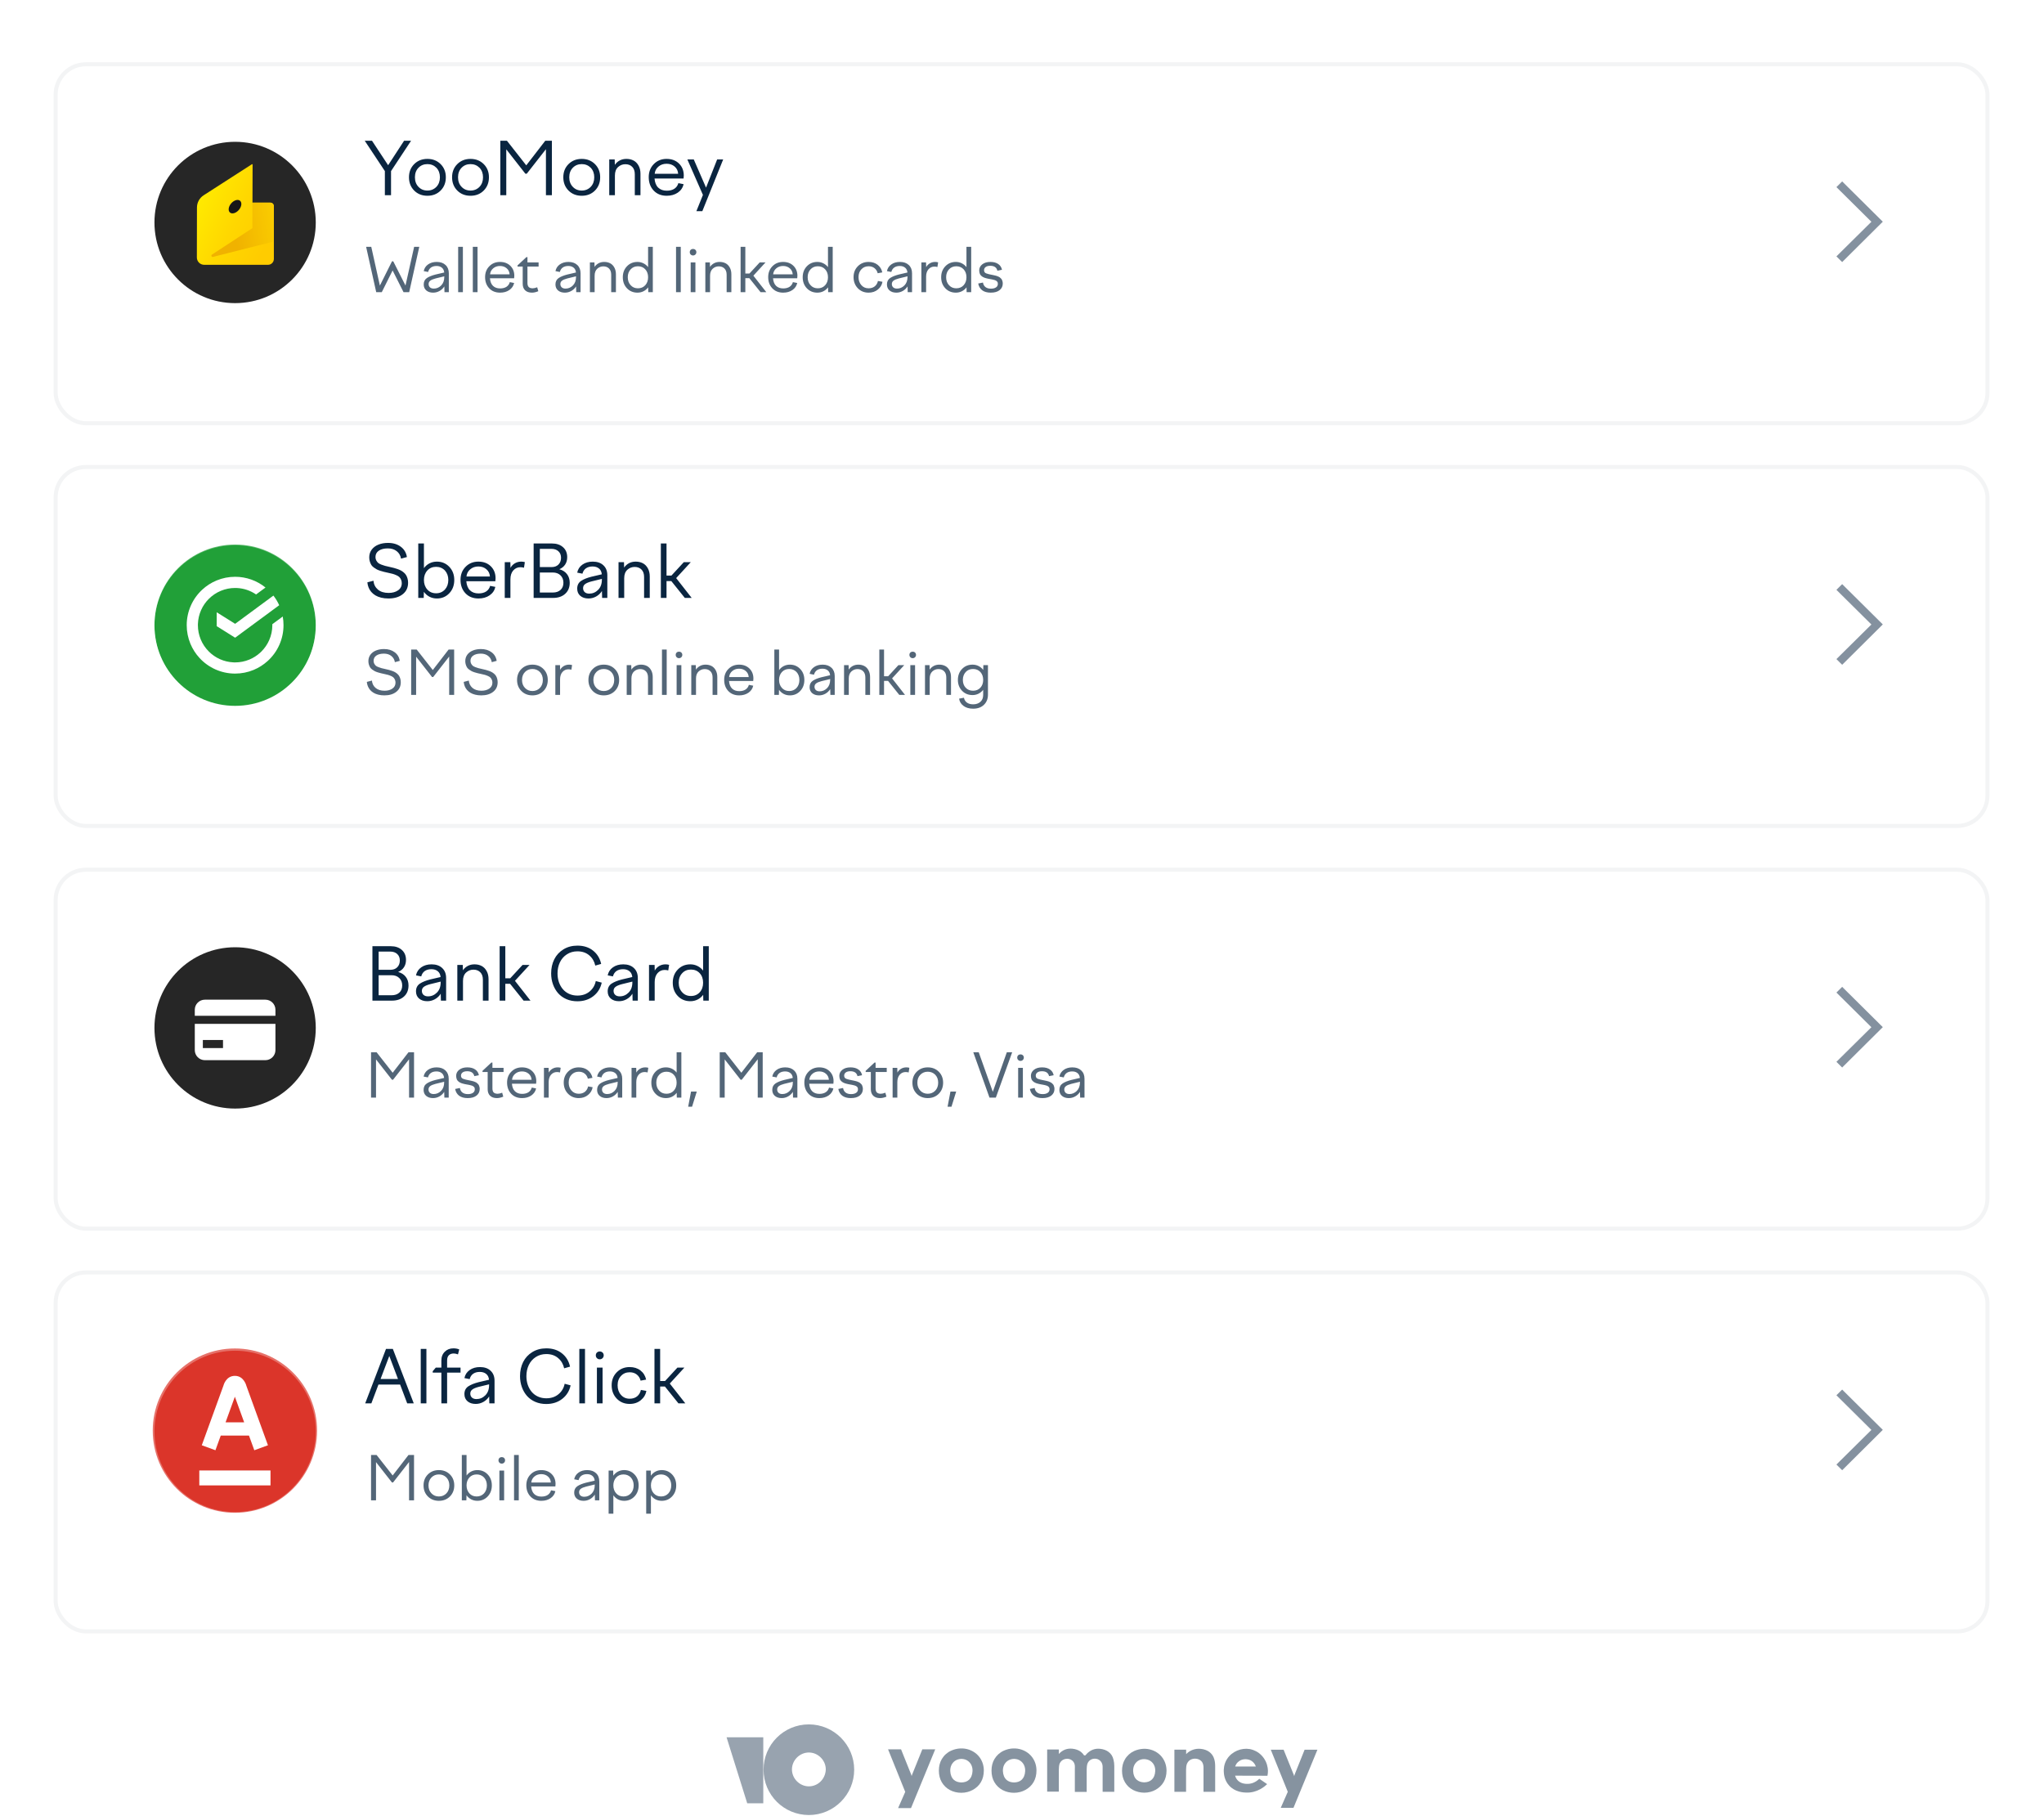 <svg width="1029" height="914" viewBox="0 0 1029 914" fill="none" xmlns="http://www.w3.org/2000/svg">
<g filter="url(#filter0_ddd_2160_942)">
<rect x="27" y="21" width="974.545" height="182.727" rx="16.252" fill="white"/>
<rect x="28.016" y="22.016" width="972.514" height="180.696" rx="15.236" stroke="#F3F4F5" stroke-width="2.031"/>
</g>
<path fill-rule="evenodd" clip-rule="evenodd" d="M942.108 111.638L924.497 129.059L927.39 131.926L947.846 111.602L927.388 91.32L924.499 94.191L942.108 111.638Z" fill="#0A2540" fill-opacity="0.5"/>
<path d="M196.858 98.262H193.753V86.127L183.617 70.853H187.275L195.394 83.165L203.424 70.853H206.94L196.858 86.127V98.262ZM208.51 82.612C210.259 80.863 212.478 79.989 215.166 79.989C217.855 79.989 220.073 80.863 221.822 82.612C223.571 84.361 224.445 86.568 224.445 89.232C224.445 91.933 223.571 94.163 221.822 95.924C220.073 97.673 217.855 98.547 215.166 98.547C212.478 98.547 210.259 97.673 208.51 95.924C206.761 94.163 205.887 91.933 205.887 89.232C205.887 86.568 206.761 84.361 208.51 82.612ZM215.166 82.612C213.358 82.612 211.859 83.225 210.669 84.45C209.48 85.675 208.885 87.269 208.885 89.232C208.885 91.219 209.48 92.825 210.669 94.05C211.847 95.299 213.346 95.924 215.166 95.924C216.974 95.924 218.485 95.299 219.699 94.05C220.876 92.801 221.465 91.195 221.465 89.232C221.465 87.293 220.876 85.699 219.699 84.45C218.473 83.225 216.962 82.612 215.166 82.612ZM230.209 82.612C231.958 80.863 234.176 79.989 236.865 79.989C239.554 79.989 241.772 80.863 243.521 82.612C245.27 84.361 246.144 86.568 246.144 89.232C246.144 91.933 245.27 94.163 243.521 95.924C241.772 97.673 239.554 98.547 236.865 98.547C234.176 98.547 231.958 97.673 230.209 95.924C228.46 94.163 227.586 91.933 227.586 89.232C227.586 86.568 228.46 84.361 230.209 82.612ZM236.865 82.612C235.057 82.612 233.558 83.225 232.368 84.45C231.179 85.675 230.584 87.269 230.584 89.232C230.584 91.219 231.179 92.825 232.368 94.05C233.546 95.299 235.045 95.924 236.865 95.924C238.673 95.924 240.184 95.299 241.397 94.05C242.575 92.801 243.164 91.195 243.164 89.232C243.164 87.293 242.575 85.699 241.397 84.45C240.172 83.225 238.661 82.612 236.865 82.612ZM254.87 98.262H251.872V70.853H255.209L264.934 83.237L274.499 70.853H277.836V98.262H274.838V75.1L265.184 87.448H264.488L254.87 75.171V98.262ZM286.205 82.612C287.954 80.863 290.172 79.989 292.861 79.989C295.549 79.989 297.768 80.863 299.517 82.612C301.266 84.361 302.14 86.568 302.14 89.232C302.14 91.933 301.266 94.163 299.517 95.924C297.768 97.673 295.549 98.547 292.861 98.547C290.172 98.547 287.954 97.673 286.205 95.924C284.456 94.163 283.582 91.933 283.582 89.232C283.582 86.568 284.456 84.361 286.205 82.612ZM292.861 82.612C291.053 82.612 289.554 83.225 288.364 84.45C287.174 85.675 286.58 87.269 286.58 89.232C286.58 91.219 287.174 92.825 288.364 94.05C289.542 95.299 291.041 95.924 292.861 95.924C294.669 95.924 296.18 95.299 297.393 94.05C298.571 92.801 299.16 91.195 299.16 89.232C299.16 87.293 298.571 85.699 297.393 84.45C296.168 83.225 294.657 82.612 292.861 82.612ZM309.563 98.262H306.708V80.275H309.456L309.528 82.987C310.158 82.059 310.967 81.327 311.954 80.792C312.954 80.257 314.09 79.989 315.363 79.989C316.707 79.989 317.903 80.263 318.95 80.81C319.996 81.357 320.835 82.208 321.466 83.362C322.108 84.504 322.429 85.878 322.429 87.484V98.262H319.574V87.734C319.574 86.104 319.14 84.855 318.271 83.986C317.403 83.106 316.255 82.666 314.827 82.666C313.436 82.666 312.216 83.136 311.169 84.075C310.099 85.039 309.563 86.466 309.563 88.358V98.262ZM326.587 89.161C326.587 86.508 327.438 84.319 329.139 82.594C330.84 80.857 332.987 79.989 335.581 79.989C338.15 79.989 340.232 80.768 341.826 82.327C343.432 83.897 344.235 85.919 344.235 88.394C344.235 88.406 344.199 88.893 344.128 89.857H329.513C329.668 91.868 330.281 93.396 331.351 94.443C332.434 95.478 333.867 95.996 335.652 95.996C337.234 95.996 338.525 95.662 339.524 94.996C340.523 94.318 341.184 93.384 341.505 92.195L344.128 92.712C343.747 94.473 342.784 95.888 341.237 96.959C339.691 98.018 337.829 98.547 335.652 98.547C332.916 98.547 330.721 97.673 329.067 95.924C327.414 94.163 326.587 91.909 326.587 89.161ZM339.631 83.843C338.549 82.904 337.198 82.434 335.581 82.434C333.963 82.434 332.595 82.909 331.476 83.861C330.358 84.801 329.728 86.008 329.585 87.484H341.398C341.303 85.997 340.714 84.783 339.631 83.843ZM353.871 98.119L346.037 80.275H349.267L355.441 94.461L361.027 80.275H364.06L353.568 106.31H350.57L353.871 98.119Z" fill="#0A2540"/>
<path d="M191.243 143.764L197.34 131.555H197.979L204.135 143.734L208.492 124.239H211.08L205.994 147.08H203.154L197.652 136.15L192.194 147.08H189.399L184.313 124.239H186.901L191.243 143.764ZM225.95 147.08H223.764L223.69 144.18C223.065 145.162 222.252 145.93 221.251 146.485C220.26 147.04 219.189 147.318 218.039 147.318C216.621 147.318 215.476 146.946 214.604 146.203C213.742 145.459 213.31 144.453 213.31 143.184C213.31 141.747 213.861 140.661 214.961 139.927C216.022 139.233 217.464 138.654 219.288 138.188L223.63 137.176C223.531 136.106 223.135 135.293 222.441 134.738C221.757 134.173 220.864 133.89 219.764 133.89C218.644 133.89 217.717 134.148 216.983 134.663C216.26 135.179 215.769 135.927 215.511 136.909L213.31 136.477C213.598 135.06 214.331 133.935 215.511 133.102C216.691 132.269 218.138 131.853 219.853 131.853C221.727 131.853 223.209 132.368 224.3 133.399C225.4 134.42 225.95 135.813 225.95 137.578V147.08ZM215.779 142.976C215.779 143.67 216.007 144.23 216.463 144.656C216.929 145.073 217.563 145.281 218.366 145.281C219.794 145.281 221.033 144.755 222.084 143.705C223.135 142.654 223.66 141.231 223.66 139.437V139.095L219.288 140.165C218.099 140.473 217.216 140.839 216.641 141.266C216.066 141.692 215.779 142.262 215.779 142.976ZM233.028 147.08H230.649V124.239H233.028V147.08ZM240.404 147.08H238.025V124.239H240.404V147.08ZM244.211 139.496C244.211 137.285 244.92 135.461 246.337 134.024C247.755 132.577 249.544 131.853 251.706 131.853C253.847 131.853 255.582 132.502 256.91 133.801C258.249 135.109 258.918 136.795 258.918 138.857C258.918 138.867 258.888 139.273 258.829 140.076H246.65C246.779 141.752 247.289 143.025 248.181 143.898C249.083 144.76 250.278 145.192 251.765 145.192C253.084 145.192 254.159 144.914 254.992 144.359C255.825 143.794 256.375 143.016 256.643 142.024L258.829 142.455C258.511 143.923 257.708 145.102 256.42 145.995C255.131 146.877 253.579 147.318 251.765 147.318C249.485 147.318 247.656 146.589 246.278 145.132C244.9 143.665 244.211 141.786 244.211 139.496ZM255.081 135.065C254.179 134.282 253.054 133.89 251.706 133.89C250.357 133.89 249.217 134.287 248.285 135.08C247.354 135.863 246.828 136.869 246.709 138.098H256.553C256.474 136.859 255.983 135.848 255.081 135.065ZM260.539 134.173V133.593L264.985 129.444H265.535V132.091H271.141V134.173H265.535V142.455C265.535 143.377 265.748 144.056 266.175 144.493C266.611 144.919 267.27 145.132 268.152 145.132C268.777 145.132 269.54 144.959 270.442 144.612L270.993 146.589C269.862 147.075 268.797 147.318 267.795 147.318C266.318 147.318 265.173 146.926 264.36 146.143C263.547 145.36 263.141 144.26 263.141 142.842V134.173H260.539ZM292.272 147.08H290.086L290.012 144.18C289.387 145.162 288.574 145.93 287.573 146.485C286.582 147.04 285.511 147.318 284.361 147.318C282.943 147.318 281.798 146.946 280.926 146.203C280.063 145.459 279.632 144.453 279.632 143.184C279.632 141.747 280.182 140.661 281.283 139.927C282.344 139.233 283.786 138.654 285.61 138.188L289.952 137.176C289.853 136.106 289.457 135.293 288.763 134.738C288.079 134.173 287.186 133.89 286.086 133.89C284.966 133.89 284.039 134.148 283.305 134.663C282.582 135.179 282.091 135.927 281.833 136.909L279.632 136.477C279.92 135.06 280.653 133.935 281.833 133.102C283.013 132.269 284.46 131.853 286.175 131.853C288.049 131.853 289.531 132.368 290.621 133.399C291.722 134.42 292.272 135.813 292.272 137.578V147.08ZM282.101 142.976C282.101 143.67 282.329 144.23 282.785 144.656C283.251 145.073 283.885 145.281 284.688 145.281C286.116 145.281 287.355 144.755 288.406 143.705C289.457 142.654 289.982 141.231 289.982 139.437V139.095L285.61 140.165C284.42 140.473 283.538 140.839 282.963 141.266C282.388 141.692 282.101 142.262 282.101 142.976ZM299.35 147.08H296.971V132.091H299.261L299.321 134.351C299.846 133.578 300.52 132.968 301.343 132.522C302.176 132.076 303.122 131.853 304.183 131.853C305.303 131.853 306.3 132.081 307.172 132.537C308.045 132.993 308.743 133.702 309.269 134.663C309.804 135.615 310.072 136.76 310.072 138.098V147.08H307.693V138.307C307.693 136.948 307.331 135.907 306.607 135.184C305.883 134.45 304.927 134.083 303.737 134.083C302.577 134.083 301.561 134.475 300.689 135.258C299.796 136.061 299.35 137.251 299.35 138.827V147.08ZM328.645 124.239V147.08H326.355L326.295 144.641C325.661 145.494 324.878 146.153 323.946 146.619C323.024 147.085 322.013 147.318 320.912 147.318C318.791 147.318 317.031 146.589 315.633 145.132C314.236 143.665 313.537 141.806 313.537 139.556C313.537 137.335 314.236 135.496 315.633 134.039C317.031 132.581 318.791 131.853 320.912 131.853C321.993 131.853 322.994 132.086 323.916 132.552C324.848 133.008 325.631 133.647 326.266 134.47V124.239H328.645ZM321.15 134.039C319.653 134.039 318.434 134.549 317.492 135.57C316.521 136.601 316.035 137.93 316.035 139.556C316.035 141.201 316.521 142.54 317.492 143.571C318.424 144.612 319.643 145.132 321.15 145.132C322.667 145.132 323.896 144.617 324.838 143.586C325.79 142.545 326.266 141.201 326.266 139.556C326.266 137.92 325.79 136.592 324.838 135.57C323.896 134.549 322.667 134.039 321.15 134.039ZM342.712 147.08H340.333V124.239H342.712V147.08ZM350.564 126.946C350.564 127.412 350.4 127.803 350.073 128.12C349.756 128.438 349.364 128.596 348.898 128.596C348.433 128.596 348.041 128.438 347.724 128.12C347.406 127.803 347.248 127.412 347.248 126.946C347.248 126.46 347.401 126.068 347.709 125.771C348.026 125.464 348.423 125.31 348.898 125.31C349.374 125.31 349.771 125.464 350.088 125.771C350.405 126.068 350.564 126.46 350.564 126.946ZM350.088 147.08H347.709V132.091H350.088V147.08ZM357.464 147.08H355.085V132.091H357.375L357.434 134.351C357.959 133.578 358.634 132.968 359.456 132.522C360.289 132.076 361.236 131.853 362.297 131.853C363.417 131.853 364.413 132.081 365.286 132.537C366.158 132.993 366.857 133.702 367.382 134.663C367.918 135.615 368.185 136.76 368.185 138.098V147.08H365.806V138.307C365.806 136.948 365.444 135.907 364.721 135.184C363.997 134.45 363.04 134.083 361.851 134.083C360.691 134.083 359.675 134.475 358.802 135.258C357.91 136.061 357.464 137.251 357.464 138.827V147.08ZM377.286 137.697L382.461 132.091H385.39L379.264 138.768L385.777 147.08H382.892L377.227 140.017H375.219V147.08H372.84V124.239H375.219V137.697H377.286ZM386.729 139.496C386.729 137.285 387.438 135.461 388.855 134.024C390.273 132.577 392.062 131.853 394.223 131.853C396.365 131.853 398.1 132.502 399.428 133.801C400.766 135.109 401.436 136.795 401.436 138.857C401.436 138.867 401.406 139.273 401.346 140.076H389.167C389.296 141.752 389.807 143.025 390.699 143.898C391.601 144.76 392.796 145.192 394.283 145.192C395.601 145.192 396.677 144.914 397.51 144.359C398.342 143.794 398.893 143.016 399.16 142.024L401.346 142.455C401.029 143.923 400.226 145.102 398.937 145.995C397.649 146.877 396.097 147.318 394.283 147.318C392.003 147.318 390.174 146.589 388.796 145.132C387.418 143.665 386.729 141.786 386.729 139.496ZM397.599 135.065C396.697 134.282 395.572 133.89 394.223 133.89C392.875 133.89 391.735 134.287 390.803 135.08C389.871 135.863 389.346 136.869 389.227 138.098H399.071C398.992 136.859 398.501 135.848 397.599 135.065ZM419.206 124.239V147.08H416.916L416.856 144.641C416.222 145.494 415.438 146.153 414.507 146.619C413.585 147.085 412.573 147.318 411.473 147.318C409.352 147.318 407.592 146.589 406.194 145.132C404.796 143.665 404.097 141.806 404.097 139.556C404.097 137.335 404.796 135.496 406.194 134.039C407.592 132.581 409.352 131.853 411.473 131.853C412.554 131.853 413.555 132.086 414.477 132.552C415.409 133.008 416.192 133.647 416.826 134.47V124.239H419.206ZM411.711 134.039C410.214 134.039 408.995 134.549 408.053 135.57C407.081 136.601 406.596 137.93 406.596 139.556C406.596 141.201 407.081 142.54 408.053 143.571C408.985 144.612 410.204 145.132 411.711 145.132C413.228 145.132 414.457 144.617 415.399 143.586C416.35 142.545 416.826 141.201 416.826 139.556C416.826 137.92 416.35 136.592 415.399 135.57C414.457 134.549 413.228 134.039 411.711 134.039ZM433.66 135.541C432.688 136.542 432.202 137.86 432.202 139.496C432.202 141.132 432.678 142.48 433.63 143.541C434.562 144.602 435.771 145.132 437.258 145.132C438.517 145.132 439.558 144.8 440.381 144.136C441.204 143.462 441.734 142.564 441.972 141.444L444.262 141.846C443.995 143.402 443.221 144.701 441.942 145.742C440.683 146.793 439.122 147.318 437.258 147.318C435.077 147.318 433.273 146.579 431.845 145.102C430.418 143.615 429.704 141.747 429.704 139.496C429.704 137.295 430.423 135.471 431.86 134.024C433.298 132.577 435.097 131.853 437.258 131.853C439.063 131.853 440.574 132.329 441.794 133.28C443.023 134.232 443.816 135.511 444.173 137.117L441.853 137.548C441.586 136.477 441.05 135.625 440.247 134.99C439.454 134.356 438.468 134.039 437.288 134.039C435.801 134.039 434.591 134.539 433.66 135.541ZM459.147 147.08H456.961L456.887 144.18C456.263 145.162 455.45 145.93 454.448 146.485C453.457 147.04 452.386 147.318 451.236 147.318C449.819 147.318 448.674 146.946 447.801 146.203C446.939 145.459 446.508 144.453 446.508 143.184C446.508 141.747 447.058 140.661 448.158 139.927C449.219 139.233 450.661 138.654 452.486 138.188L456.828 137.176C456.729 136.106 456.332 135.293 455.638 134.738C454.954 134.173 454.062 133.89 452.961 133.89C451.841 133.89 450.914 134.148 450.181 134.663C449.457 135.179 448.966 135.927 448.708 136.909L446.508 136.477C446.795 135.06 447.529 133.935 448.708 133.102C449.888 132.269 451.336 131.853 453.051 131.853C454.924 131.853 456.406 132.368 457.497 133.399C458.597 134.42 459.147 135.813 459.147 137.578V147.08ZM448.976 142.976C448.976 143.67 449.204 144.23 449.66 144.656C450.126 145.073 450.761 145.281 451.564 145.281C452.991 145.281 454.23 144.755 455.281 143.705C456.332 142.654 456.857 141.231 456.857 139.437V139.095L452.486 140.165C451.296 140.473 450.414 140.839 449.839 141.266C449.264 141.692 448.976 142.262 448.976 142.976ZM466.226 147.08H463.846V132.091H466.196L466.255 134.47C466.692 133.667 467.301 133.033 468.085 132.567C468.878 132.091 469.78 131.853 470.791 131.853C471.297 131.853 471.792 131.922 472.278 132.061L471.921 134.411C471.435 134.272 470.925 134.202 470.389 134.202C469.21 134.202 468.218 134.653 467.415 135.556C466.622 136.458 466.226 137.702 466.226 139.288V147.08ZM488.918 124.239V147.08H486.628L486.568 144.641C485.934 145.494 485.151 146.153 484.219 146.619C483.297 147.085 482.286 147.318 481.185 147.318C479.064 147.318 477.304 146.589 475.906 145.132C474.509 143.665 473.81 141.806 473.81 139.556C473.81 137.335 474.509 135.496 475.906 134.039C477.304 132.581 479.064 131.853 481.185 131.853C482.266 131.853 483.267 132.086 484.189 132.552C485.121 133.008 485.904 133.647 486.539 134.47V124.239H488.918ZM481.423 134.039C479.926 134.039 478.707 134.549 477.765 135.57C476.794 136.601 476.308 137.93 476.308 139.556C476.308 141.201 476.794 142.54 477.765 143.571C478.697 144.612 479.916 145.132 481.423 145.132C482.94 145.132 484.169 144.617 485.111 143.586C486.063 142.545 486.539 141.201 486.539 139.556C486.539 137.92 486.063 136.592 485.111 135.57C484.169 134.549 482.94 134.039 481.423 134.039ZM498.762 147.318C496.958 147.318 495.52 146.917 494.45 146.114C493.389 145.301 492.725 144.17 492.457 142.723L494.851 142.232C494.99 143.184 495.401 143.937 496.085 144.493C496.77 145.038 497.701 145.311 498.881 145.311C499.932 145.311 500.77 145.102 501.394 144.686C502.029 144.27 502.346 143.665 502.346 142.872C502.346 142.673 502.326 142.49 502.286 142.322C502.247 142.143 502.172 141.989 502.063 141.861C501.954 141.722 501.85 141.603 501.751 141.504C501.662 141.405 501.513 141.31 501.305 141.221C501.107 141.132 500.943 141.063 500.814 141.013C500.695 140.963 500.497 140.909 500.219 140.849C499.952 140.78 499.749 140.73 499.61 140.701C499.481 140.671 499.253 140.626 498.926 140.567C498.599 140.507 498.371 140.468 498.242 140.448C497.855 140.369 497.568 140.314 497.379 140.284C497.201 140.245 496.928 140.18 496.561 140.091C496.204 140.002 495.932 139.922 495.743 139.853C495.555 139.774 495.312 139.67 495.015 139.541C494.717 139.402 494.484 139.263 494.316 139.124C494.157 138.986 493.979 138.817 493.781 138.619C493.582 138.411 493.429 138.188 493.32 137.95C493.22 137.712 493.136 137.439 493.067 137.132C492.997 136.815 492.963 136.477 492.963 136.121C492.963 134.881 493.478 133.86 494.509 133.057C495.54 132.254 496.893 131.853 498.569 131.853C500.205 131.853 501.528 132.205 502.539 132.909C503.55 133.603 504.175 134.569 504.413 135.808L502.108 136.269C501.731 134.624 500.542 133.801 498.539 133.801C497.528 133.801 496.75 134.004 496.204 134.411C495.669 134.817 495.401 135.357 495.401 136.031C495.401 136.834 495.778 137.37 496.532 137.637C497.315 137.915 498.187 138.138 499.149 138.307C499.575 138.386 499.872 138.445 500.041 138.485C500.219 138.515 500.507 138.579 500.903 138.678C501.31 138.768 501.607 138.847 501.796 138.916C501.984 138.986 502.242 139.09 502.569 139.229C502.906 139.367 503.159 139.506 503.327 139.645C503.496 139.784 503.689 139.962 503.907 140.18C504.135 140.398 504.304 140.626 504.413 140.864C504.522 141.102 504.616 141.385 504.695 141.712C504.775 142.029 504.814 142.376 504.814 142.753C504.814 144.101 504.284 145.201 503.223 146.054C502.172 146.897 500.685 147.318 498.762 147.318Z" fill="#0A2540" fill-opacity="0.7"/>
<circle cx="118.361" cy="112.363" r="41.621" stroke="white" stroke-opacity="0.3" stroke-width="2.03"/>
<g clip-path="url(#clip0_2160_942)">
<path d="M118.362 152.595C140.788 152.595 158.968 134.415 158.968 111.989C158.968 89.563 140.788 71.383 118.362 71.383C95.936 71.383 77.756 89.563 77.756 111.989C77.756 134.415 95.936 152.595 118.362 152.595Z" fill="#262626"/>
<path d="M126.809 82.678L102.515 98.308C101.483 98.969 100.635 99.881 100.047 100.957C99.46 102.033 99.153 103.239 99.155 104.465L99.104 129.605C99.103 130.585 99.491 131.526 100.184 132.22C100.876 132.914 101.816 133.304 102.796 133.306H134.926C135.707 133.304 136.457 132.993 137.009 132.441C137.562 131.888 137.873 131.139 137.875 130.357V104.015C137.875 102.911 136.981 102.009 135.869 102.009H127.102L127.161 82.869C127.161 82.828 127.15 82.788 127.129 82.752C127.109 82.717 127.079 82.688 127.042 82.668C127.006 82.648 126.966 82.639 126.925 82.641C126.884 82.643 126.844 82.656 126.809 82.678V82.678Z" fill="url(#paint0_linear_2160_942)"/>
<path d="M137.863 121.559L107.219 129.322C106.516 129.503 106.105 128.561 106.707 128.159L127.071 114.837L127.08 102.008H136.219C137.132 102.008 137.863 102.74 137.863 103.652V121.56V121.559Z" fill="url(#paint1_linear_2160_942)"/>
<path d="M120.234 105.69C121.642 104.059 121.924 101.994 120.863 101.078C119.802 100.162 117.8 100.742 116.392 102.373C114.983 104.004 114.702 106.069 115.762 106.985C116.823 107.901 118.825 107.321 120.234 105.69Z" fill="#171717"/>
</g>
<g filter="url(#filter1_ddd_2160_942)">
<rect x="27" y="223.727" width="974.545" height="182.727" rx="16.252" fill="white"/>
<rect x="28.016" y="224.742" width="972.514" height="180.696" rx="15.236" stroke="#F3F4F5" stroke-width="2.031"/>
</g>
<path fill-rule="evenodd" clip-rule="evenodd" d="M942.108 314.364L924.497 331.785L927.39 334.653L947.846 314.329L927.388 294.047L924.499 296.918L942.108 314.364Z" fill="#0A2540" fill-opacity="0.5"/>
<path d="M204.852 280.414L201.89 281.217C201.64 279.658 200.92 278.409 199.731 277.469C198.553 276.529 197.06 276.06 195.252 276.06C193.336 276.06 191.82 276.446 190.701 277.219C189.583 277.981 189.024 279.046 189.024 280.414C189.024 281.056 189.161 281.633 189.434 282.145C189.72 282.644 190.029 283.049 190.362 283.358C190.707 283.655 191.255 283.947 192.004 284.232C192.765 284.518 193.372 284.72 193.824 284.839C194.276 284.946 195.014 285.119 196.037 285.357C196.168 285.392 196.269 285.416 196.34 285.428C197.09 285.594 197.744 285.749 198.303 285.892C198.862 286.035 199.475 286.225 200.141 286.463C200.819 286.701 201.396 286.951 201.872 287.212C202.348 287.474 202.824 287.807 203.3 288.212C203.775 288.616 204.156 289.056 204.442 289.532C204.739 290.008 204.977 290.573 205.155 291.227C205.346 291.87 205.441 292.578 205.441 293.351C205.441 295.801 204.531 297.735 202.711 299.15C200.902 300.566 198.511 301.274 195.537 301.274C194.217 301.274 193.003 301.137 191.897 300.863C190.791 300.59 189.827 300.209 189.006 299.721C188.197 299.234 187.495 298.651 186.901 297.973C186.318 297.283 185.866 296.533 185.544 295.724C185.223 294.915 185.021 294.053 184.938 293.137L188.007 292.334C188.173 294.166 188.917 295.647 190.237 296.777C191.57 297.907 193.372 298.472 195.644 298.472C197.548 298.472 199.124 298.044 200.373 297.187C201.634 296.319 202.265 295.112 202.265 293.565C202.265 292.887 202.14 292.286 201.89 291.763C201.652 291.227 201.349 290.787 200.98 290.442C200.611 290.097 200.099 289.788 199.445 289.514C198.803 289.229 198.19 289.009 197.607 288.854C197.024 288.699 196.287 288.527 195.394 288.337C194.538 288.146 193.878 287.998 193.414 287.89C192.962 287.783 192.343 287.611 191.558 287.373C190.785 287.123 190.178 286.885 189.738 286.659C189.298 286.421 188.798 286.106 188.239 285.713C187.68 285.309 187.251 284.881 186.954 284.429C186.669 283.965 186.419 283.406 186.205 282.751C185.99 282.097 185.883 281.377 185.883 280.592C185.883 279.093 186.3 277.785 187.133 276.666C187.977 275.548 189.107 274.709 190.523 274.15C191.939 273.579 193.539 273.294 195.323 273.294C197.905 273.294 200.052 273.936 201.765 275.221C203.478 276.494 204.507 278.225 204.852 280.414ZM213.31 300.988H210.562V273.579H213.417V285.999C214.179 284.952 215.119 284.143 216.237 283.572C217.355 283.001 218.592 282.716 219.948 282.716C222.447 282.716 224.529 283.59 226.194 285.339C227.86 287.087 228.692 289.294 228.692 291.959C228.692 294.648 227.86 296.872 226.194 298.633C224.529 300.393 222.447 301.274 219.948 301.274C218.592 301.274 217.349 300.982 216.219 300.399C215.089 299.805 214.143 298.978 213.382 297.919L213.31 300.988ZM219.556 285.339C217.736 285.339 216.261 285.951 215.13 287.177C213.988 288.45 213.417 290.044 213.417 291.959C213.417 293.898 213.988 295.504 215.13 296.777C216.249 298.026 217.724 298.651 219.556 298.651C221.328 298.651 222.804 298.026 223.981 296.777C225.123 295.504 225.694 293.898 225.694 291.959C225.694 290.044 225.123 288.45 223.981 287.177C222.792 285.951 221.317 285.339 219.556 285.339ZM231.833 291.888C231.833 289.235 232.683 287.046 234.385 285.321C236.086 283.584 238.233 282.716 240.826 282.716C243.396 282.716 245.478 283.495 247.072 285.053C248.678 286.623 249.481 288.646 249.481 291.12C249.481 291.132 249.445 291.62 249.374 292.584H234.759C234.914 294.594 235.527 296.123 236.597 297.17C237.68 298.205 239.113 298.722 240.898 298.722C242.48 298.722 243.771 298.389 244.77 297.723C245.769 297.045 246.43 296.111 246.751 294.921L249.374 295.439C248.993 297.199 248.03 298.615 246.483 299.686C244.937 300.744 243.075 301.274 240.898 301.274C238.162 301.274 235.967 300.399 234.313 298.651C232.66 296.89 231.833 294.636 231.833 291.888ZM244.877 286.57C243.795 285.63 242.444 285.16 240.826 285.16C239.209 285.16 237.841 285.636 236.722 286.588C235.604 287.528 234.973 288.735 234.831 290.21H246.644C246.549 288.723 245.96 287.51 244.877 286.57ZM256.958 300.988H254.103V283.001H256.922L256.994 285.856C257.517 284.893 258.249 284.131 259.188 283.572C260.14 283.001 261.223 282.716 262.436 282.716C263.043 282.716 263.638 282.799 264.221 282.965L263.792 285.785C263.209 285.618 262.597 285.535 261.954 285.535C260.539 285.535 259.349 286.076 258.385 287.159C257.434 288.241 256.958 289.734 256.958 291.638V300.988ZM278.443 300.988H268.646V273.579H277.836C280.179 273.579 282.047 274.204 283.439 275.453C284.843 276.69 285.545 278.367 285.545 280.485C285.545 281.936 285.194 283.18 284.492 284.214C283.802 285.249 282.832 286.029 281.583 286.552C283.249 287.004 284.533 287.825 285.438 289.015C286.354 290.204 286.812 291.65 286.812 293.351C286.812 295.683 286.05 297.538 284.528 298.918C283.017 300.298 280.988 300.988 278.443 300.988ZM277.604 276.292H271.769V285.464H277.711C279.15 285.464 280.298 285.035 281.155 284.179C282.011 283.31 282.44 282.174 282.44 280.771C282.44 279.402 282 278.314 281.119 277.505C280.239 276.696 279.067 276.292 277.604 276.292ZM278.264 288.194H271.769V298.276H278.3C279.93 298.276 281.226 297.836 282.19 296.955C283.154 296.075 283.635 294.874 283.635 293.351C283.635 291.792 283.142 290.543 282.154 289.604C281.179 288.664 279.882 288.194 278.264 288.194ZM305.745 300.988H303.121L303.032 297.509C302.283 298.686 301.307 299.608 300.106 300.275C298.916 300.941 297.631 301.274 296.251 301.274C294.55 301.274 293.176 300.828 292.129 299.935C291.094 299.043 290.577 297.836 290.577 296.313C290.577 294.588 291.237 293.285 292.558 292.405C293.83 291.572 295.561 290.876 297.75 290.317L302.961 289.104C302.842 287.819 302.366 286.844 301.533 286.177C300.712 285.499 299.642 285.16 298.321 285.16C296.977 285.16 295.865 285.47 294.984 286.088C294.116 286.707 293.527 287.605 293.218 288.783L290.577 288.265C290.922 286.564 291.802 285.214 293.218 284.214C294.633 283.215 296.37 282.716 298.428 282.716C300.677 282.716 302.455 283.334 303.764 284.571C305.084 285.797 305.745 287.468 305.745 289.586V300.988ZM293.539 296.063C293.539 296.896 293.813 297.568 294.36 298.08C294.919 298.579 295.68 298.829 296.644 298.829C298.357 298.829 299.844 298.199 301.105 296.938C302.366 295.677 302.997 293.969 302.997 291.816V291.406L297.75 292.691C296.323 293.059 295.264 293.5 294.574 294.011C293.884 294.523 293.539 295.207 293.539 296.063ZM314.239 300.988H311.383V283.001H314.132L314.203 285.713C314.833 284.786 315.642 284.054 316.63 283.519C317.629 282.983 318.765 282.716 320.038 282.716C321.382 282.716 322.578 282.989 323.625 283.536C324.672 284.084 325.51 284.934 326.141 286.088C326.783 287.23 327.104 288.604 327.104 290.21V300.988H324.249V290.46C324.249 288.83 323.815 287.581 322.947 286.713C322.078 285.832 320.93 285.392 319.503 285.392C318.111 285.392 316.891 285.862 315.845 286.802C314.774 287.766 314.239 289.193 314.239 291.085V300.988ZM338.025 289.728L344.235 283.001H347.75L340.399 291.013L348.214 300.988H344.753L337.954 292.512H335.545V300.988H332.69V273.579H335.545V289.728H338.025Z" fill="#0A2540"/>
<path d="M201.265 332.661L198.797 333.33C198.589 332.032 197.989 330.991 196.998 330.207C196.016 329.424 194.772 329.033 193.265 329.033C191.669 329.033 190.405 329.355 189.473 329.999C188.541 330.634 188.075 331.521 188.075 332.661C188.075 333.196 188.189 333.677 188.417 334.104C188.655 334.52 188.913 334.857 189.191 335.115C189.478 335.363 189.934 335.605 190.559 335.843C191.193 336.081 191.699 336.25 192.075 336.349C192.452 336.438 193.067 336.582 193.919 336.78C194.028 336.81 194.113 336.83 194.172 336.84C194.797 336.978 195.342 337.107 195.808 337.226C196.274 337.345 196.784 337.504 197.34 337.702C197.905 337.9 198.385 338.109 198.782 338.327C199.179 338.545 199.575 338.822 199.972 339.159C200.368 339.497 200.685 339.863 200.923 340.26C201.171 340.656 201.369 341.127 201.518 341.673C201.677 342.208 201.756 342.798 201.756 343.442C201.756 345.484 200.998 347.095 199.481 348.275C197.974 349.455 195.981 350.045 193.503 350.045C192.403 350.045 191.391 349.931 190.469 349.703C189.547 349.475 188.744 349.157 188.06 348.751C187.386 348.344 186.801 347.859 186.306 347.294C185.82 346.719 185.443 346.094 185.176 345.42C184.908 344.746 184.739 344.027 184.67 343.264L187.228 342.595C187.366 344.121 187.986 345.355 189.086 346.297C190.197 347.239 191.699 347.71 193.592 347.71C195.178 347.71 196.492 347.353 197.533 346.639C198.584 345.916 199.109 344.909 199.109 343.621C199.109 343.055 199.005 342.555 198.797 342.119C198.599 341.673 198.346 341.306 198.038 341.018C197.731 340.731 197.305 340.473 196.76 340.245C196.224 340.007 195.714 339.824 195.228 339.695C194.742 339.566 194.128 339.422 193.384 339.264C192.67 339.105 192.12 338.981 191.733 338.892C191.357 338.803 190.841 338.659 190.187 338.461C189.542 338.252 189.037 338.054 188.67 337.866C188.303 337.667 187.887 337.405 187.421 337.078C186.955 336.741 186.598 336.384 186.35 336.007C186.112 335.62 185.904 335.154 185.726 334.609C185.547 334.064 185.458 333.464 185.458 332.81C185.458 331.561 185.805 330.47 186.499 329.538C187.203 328.606 188.145 327.908 189.324 327.442C190.504 326.966 191.837 326.728 193.325 326.728C195.476 326.728 197.265 327.263 198.693 328.334C200.12 329.395 200.978 330.837 201.265 332.661ZM209.489 349.807H206.99V326.966H209.771L217.876 337.286L225.846 326.966H228.627V349.807H226.129V330.505L218.084 340.795H217.504L209.489 330.564V349.807ZM250.04 332.661L247.572 333.33C247.363 332.032 246.764 330.991 245.772 330.207C244.791 329.424 243.547 329.033 242.04 329.033C240.444 329.033 239.18 329.355 238.248 329.999C237.316 330.634 236.85 331.521 236.85 332.661C236.85 333.196 236.964 333.677 237.192 334.104C237.43 334.52 237.688 334.857 237.965 335.115C238.253 335.363 238.709 335.605 239.333 335.843C239.968 336.081 240.474 336.25 240.85 336.349C241.227 336.438 241.842 336.582 242.694 336.78C242.803 336.81 242.888 336.83 242.947 336.84C243.572 336.978 244.117 337.107 244.583 337.226C245.049 337.345 245.559 337.504 246.114 337.702C246.679 337.9 247.16 338.109 247.557 338.327C247.953 338.545 248.35 338.822 248.746 339.159C249.143 339.497 249.46 339.863 249.698 340.26C249.946 340.656 250.144 341.127 250.293 341.673C250.452 342.208 250.531 342.798 250.531 343.442C250.531 345.484 249.772 347.095 248.256 348.275C246.749 349.455 244.756 350.045 242.278 350.045C241.177 350.045 240.166 349.931 239.244 349.703C238.322 349.475 237.519 349.157 236.835 348.751C236.161 348.344 235.576 347.859 235.081 347.294C234.595 346.719 234.218 346.094 233.95 345.42C233.683 344.746 233.514 344.027 233.445 343.264L236.003 342.595C236.141 344.121 236.761 345.355 237.861 346.297C238.972 347.239 240.474 347.71 242.367 347.71C243.953 347.71 245.267 347.353 246.308 346.639C247.359 345.916 247.884 344.909 247.884 343.621C247.884 343.055 247.78 342.555 247.572 342.119C247.373 341.673 247.121 341.306 246.813 341.018C246.506 340.731 246.08 340.473 245.534 340.245C244.999 340.007 244.489 339.824 244.003 339.695C243.517 339.566 242.902 339.422 242.159 339.264C241.445 339.105 240.895 338.981 240.508 338.892C240.132 338.803 239.616 338.659 238.962 338.461C238.317 338.252 237.812 338.054 237.445 337.866C237.078 337.667 236.662 337.405 236.196 337.078C235.73 336.741 235.373 336.384 235.125 336.007C234.887 335.62 234.679 335.154 234.501 334.609C234.322 334.064 234.233 333.464 234.233 332.81C234.233 331.561 234.58 330.47 235.274 329.538C235.978 328.606 236.92 327.908 238.099 327.442C239.279 326.966 240.612 326.728 242.099 326.728C244.251 326.728 246.04 327.263 247.468 328.334C248.895 329.395 249.753 330.837 250.04 332.661ZM262.487 336.765C263.944 335.308 265.793 334.579 268.033 334.579C270.274 334.579 272.123 335.308 273.58 336.765C275.037 338.223 275.766 340.062 275.766 342.282C275.766 344.533 275.037 346.391 273.58 347.859C272.123 349.316 270.274 350.045 268.033 350.045C265.793 350.045 263.944 349.316 262.487 347.859C261.029 346.391 260.301 344.533 260.301 342.282C260.301 340.062 261.029 338.223 262.487 336.765ZM268.033 336.765C266.526 336.765 265.277 337.276 264.286 338.297C263.295 339.318 262.799 340.646 262.799 342.282C262.799 343.938 263.295 345.276 264.286 346.297C265.267 347.338 266.517 347.859 268.033 347.859C269.54 347.859 270.799 347.338 271.81 346.297C272.792 345.256 273.283 343.918 273.283 342.282C273.283 340.666 272.792 339.338 271.81 338.297C270.789 337.276 269.53 336.765 268.033 336.765ZM281.952 349.807H279.573V334.817H281.922L281.982 337.197C282.418 336.394 283.028 335.759 283.811 335.293C284.604 334.817 285.506 334.579 286.517 334.579C287.023 334.579 287.518 334.649 288.004 334.788L287.647 337.137C287.162 336.998 286.651 336.929 286.116 336.929C284.936 336.929 283.945 337.38 283.142 338.282C282.349 339.184 281.952 340.428 281.952 342.015V349.807ZM298.413 336.765C299.871 335.308 301.72 334.579 303.96 334.579C306.201 334.579 308.05 335.308 309.507 336.765C310.964 338.223 311.693 340.062 311.693 342.282C311.693 344.533 310.964 346.391 309.507 347.859C308.05 349.316 306.201 350.045 303.96 350.045C301.72 350.045 299.871 349.316 298.413 347.859C296.956 346.391 296.228 344.533 296.228 342.282C296.228 340.062 296.956 338.223 298.413 336.765ZM303.96 336.765C302.453 336.765 301.204 337.276 300.213 338.297C299.221 339.318 298.726 340.646 298.726 342.282C298.726 343.938 299.221 345.276 300.213 346.297C301.194 347.338 302.443 347.859 303.96 347.859C305.467 347.859 306.726 347.338 307.737 346.297C308.719 345.256 309.209 343.918 309.209 342.282C309.209 340.666 308.719 339.338 307.737 338.297C306.716 337.276 305.457 336.765 303.96 336.765ZM317.879 349.807H315.5V334.817H317.79L317.849 337.078C318.375 336.304 319.049 335.695 319.871 335.249C320.704 334.802 321.651 334.579 322.712 334.579C323.832 334.579 324.828 334.807 325.701 335.263C326.573 335.719 327.272 336.428 327.797 337.39C328.333 338.342 328.6 339.487 328.6 340.825V349.807H326.221V341.033C326.221 339.675 325.859 338.634 325.136 337.91C324.412 337.177 323.455 336.81 322.266 336.81C321.106 336.81 320.09 337.202 319.217 337.985C318.325 338.788 317.879 339.977 317.879 341.554V349.807ZM335.634 349.807H333.255V326.966H335.634V349.807ZM343.486 329.672C343.486 330.138 343.322 330.53 342.995 330.847C342.678 331.164 342.286 331.323 341.82 331.323C341.354 331.323 340.963 331.164 340.645 330.847C340.328 330.53 340.17 330.138 340.17 329.672C340.17 329.186 340.323 328.795 340.631 328.497C340.948 328.19 341.344 328.036 341.82 328.036C342.296 328.036 342.693 328.19 343.01 328.497C343.327 328.795 343.486 329.186 343.486 329.672ZM343.01 349.807H340.631V334.817H343.01V349.807ZM350.385 349.807H348.006V334.817H350.296L350.356 337.078C350.881 336.304 351.555 335.695 352.378 335.249C353.211 334.802 354.158 334.579 355.218 334.579C356.339 334.579 357.335 334.807 358.207 335.263C359.08 335.719 359.779 336.428 360.304 337.39C360.839 338.342 361.107 339.487 361.107 340.825V349.807H358.728V341.033C358.728 339.675 358.366 338.634 357.642 337.91C356.919 337.177 355.962 336.81 354.772 336.81C353.612 336.81 352.596 337.202 351.724 337.985C350.832 338.788 350.385 339.977 350.385 341.554V349.807ZM364.572 342.223C364.572 340.012 365.281 338.188 366.698 336.75C368.116 335.303 369.905 334.579 372.066 334.579C374.208 334.579 375.943 335.229 377.271 336.527C378.609 337.836 379.279 339.521 379.279 341.583C379.279 341.593 379.249 342 379.189 342.803H367.011C367.139 344.478 367.65 345.752 368.542 346.624C369.444 347.487 370.639 347.918 372.126 347.918C373.444 347.918 374.52 347.641 375.353 347.085C376.186 346.52 376.736 345.742 377.003 344.751L379.189 345.182C378.872 346.649 378.069 347.829 376.78 348.721C375.492 349.603 373.94 350.045 372.126 350.045C369.846 350.045 368.017 349.316 366.639 347.859C365.261 346.391 364.572 344.513 364.572 342.223ZM375.442 337.791C374.54 337.008 373.415 336.617 372.066 336.617C370.718 336.617 369.578 337.013 368.646 337.806C367.714 338.589 367.189 339.596 367.07 340.825H376.914C376.835 339.586 376.344 338.575 375.442 337.791ZM392.112 349.807H389.822V326.966H392.201V337.316C392.835 336.443 393.619 335.769 394.551 335.293C395.482 334.817 396.513 334.579 397.644 334.579C399.725 334.579 401.46 335.308 402.848 336.765C404.236 338.223 404.93 340.062 404.93 342.282C404.93 344.523 404.236 346.377 402.848 347.844C401.46 349.311 399.725 350.045 397.644 350.045C396.513 350.045 395.477 349.802 394.536 349.316C393.594 348.82 392.806 348.131 392.171 347.249L392.112 349.807ZM397.316 336.765C395.8 336.765 394.57 337.276 393.629 338.297C392.677 339.358 392.201 340.686 392.201 342.282C392.201 343.898 392.677 345.236 393.629 346.297C394.56 347.338 395.79 347.859 397.316 347.859C398.794 347.859 400.023 347.338 401.004 346.297C401.956 345.236 402.432 343.898 402.432 342.282C402.432 340.686 401.956 339.358 401.004 338.297C400.013 337.276 398.784 336.765 397.316 336.765ZM420.217 349.807H418.031L417.956 346.907C417.332 347.888 416.519 348.657 415.518 349.212C414.526 349.767 413.456 350.045 412.306 350.045C410.888 350.045 409.743 349.673 408.871 348.929C408.008 348.186 407.577 347.18 407.577 345.911C407.577 344.473 408.127 343.388 409.228 342.654C410.288 341.96 411.731 341.38 413.555 340.914L417.897 339.903C417.798 338.832 417.401 338.019 416.707 337.464C416.023 336.899 415.131 336.617 414.031 336.617C412.91 336.617 411.984 336.874 411.25 337.39C410.526 337.905 410.036 338.654 409.778 339.635L407.577 339.204C407.864 337.786 408.598 336.661 409.778 335.828C410.957 334.996 412.405 334.579 414.12 334.579C415.994 334.579 417.476 335.095 418.566 336.126C419.667 337.147 420.217 338.54 420.217 340.304V349.807ZM410.045 345.702C410.045 346.396 410.273 346.956 410.729 347.383C411.195 347.799 411.83 348.007 412.633 348.007C414.06 348.007 415.3 347.482 416.35 346.431C417.401 345.38 417.927 343.958 417.927 342.163V341.821L413.555 342.892C412.365 343.199 411.483 343.566 410.908 343.992C410.333 344.419 410.045 344.989 410.045 345.702ZM427.295 349.807H424.916V334.817H427.206L427.265 337.078C427.791 336.304 428.465 335.695 429.288 335.249C430.12 334.802 431.067 334.579 432.128 334.579C433.248 334.579 434.245 334.807 435.117 335.263C435.989 335.719 436.688 336.428 437.214 337.39C437.749 338.342 438.017 339.487 438.017 340.825V349.807H435.637V341.033C435.637 339.675 435.276 338.634 434.552 337.91C433.828 337.177 432.871 336.81 431.682 336.81C430.522 336.81 429.506 337.202 428.633 337.985C427.741 338.788 427.295 339.977 427.295 341.554V349.807ZM447.117 340.423L452.292 334.817H455.222L449.095 341.494L455.608 349.807H452.723L447.058 342.743H445.05V349.807H442.671V326.966H445.05V340.423H447.117ZM461.14 329.672C461.14 330.138 460.977 330.53 460.649 330.847C460.332 331.164 459.941 331.323 459.475 331.323C459.009 331.323 458.617 331.164 458.3 330.847C457.983 330.53 457.824 330.138 457.824 329.672C457.824 329.186 457.978 328.795 458.285 328.497C458.602 328.19 458.999 328.036 459.475 328.036C459.95 328.036 460.347 328.19 460.664 328.497C460.981 328.795 461.14 329.186 461.14 329.672ZM460.664 349.807H458.285V334.817H460.664V349.807ZM468.04 349.807H465.661V334.817H467.951L468.01 337.078C468.536 336.304 469.21 335.695 470.033 335.249C470.865 334.802 471.812 334.579 472.873 334.579C473.993 334.579 474.989 334.807 475.862 335.263C476.734 335.719 477.433 336.428 477.958 337.39C478.494 338.342 478.761 339.487 478.761 340.825V349.807H476.382V341.033C476.382 339.675 476.02 338.634 475.297 337.91C474.573 337.177 473.616 336.81 472.427 336.81C471.267 336.81 470.251 337.202 469.378 337.985C468.486 338.788 468.04 339.977 468.04 341.554V349.807ZM482.226 342.252C482.226 340.042 482.92 338.213 484.308 336.765C485.696 335.308 487.461 334.579 489.602 334.579C490.702 334.579 491.714 334.812 492.636 335.278C493.567 335.744 494.351 336.403 494.985 337.256L495.045 334.817H497.364V349.658C497.364 351.789 496.685 353.504 495.327 354.803C493.969 356.102 492.16 356.751 489.899 356.751C487.927 356.751 486.306 356.28 485.037 355.338C483.778 354.397 483.044 353.182 482.836 351.695L485.275 351.234C485.453 352.245 485.939 353.048 486.732 353.643C487.535 354.248 488.591 354.55 489.899 354.55C491.416 354.55 492.636 354.134 493.558 353.301C494.489 352.478 494.955 351.314 494.955 349.807V347.249C494.321 348.072 493.538 348.721 492.606 349.197C491.674 349.663 490.673 349.896 489.602 349.896C487.461 349.896 485.696 349.172 484.308 347.725C482.92 346.277 482.226 344.453 482.226 342.252ZM484.725 342.252C484.725 343.858 485.2 345.172 486.152 346.193C487.104 347.204 488.343 347.71 489.87 347.71C491.386 347.71 492.616 347.199 493.558 346.178C494.489 345.177 494.955 343.868 494.955 342.252C494.955 340.646 494.489 339.328 493.558 338.297C492.616 337.276 491.386 336.765 489.87 336.765C488.333 336.765 487.094 337.276 486.152 338.297C485.2 339.358 484.725 340.676 484.725 342.252Z" fill="#0A2540" fill-opacity="0.7"/>
<circle cx="118.362" cy="314.715" r="40.606" fill="#21A038"/>
<path d="M128.923 299.248L133.66 295.757C129.33 292.25 123.926 290.342 118.355 290.352V290.355C115.157 290.352 111.991 290.98 109.037 292.203C106.368 293.309 103.919 294.88 101.805 296.842C99.376 299.087 97.43 301.804 96.088 304.829C94.707 307.939 93.995 311.304 93.998 314.707C93.998 314.711 93.998 314.716 93.998 314.721C93.996 317.919 94.625 321.087 95.849 324.042C96.94 326.673 98.483 329.089 100.406 331.181C102.667 333.653 105.415 335.63 108.477 336.99C111.496 338.329 114.755 339.039 118.056 339.077C118.158 339.078 118.26 339.079 118.363 339.079C121.562 339.082 124.729 338.454 127.684 337.229C130.266 336.159 132.641 334.652 134.706 332.778L134.709 332.782C137.237 330.5 139.257 327.713 140.637 324.6C142.019 321.488 142.73 318.12 142.726 314.715C142.729 313.251 142.601 311.79 142.343 310.349L137.099 314.214V314.715C137.1 317.333 136.552 319.922 135.488 322.314C134.552 324.421 133.234 326.335 131.604 327.959L131.602 327.957C131.411 328.149 131.217 328.336 131.018 328.518L130.927 328.601C129.34 330.043 127.515 331.202 125.531 332.025C123.259 332.968 120.823 333.453 118.363 333.452C118.069 333.452 117.774 333.445 117.481 333.431L117.425 333.427C115.128 333.313 112.869 332.777 110.763 331.841C108.656 330.904 106.742 329.587 105.118 327.958L105.121 327.955C103.378 326.219 101.996 324.155 101.053 321.883C100.11 319.611 99.625 317.175 99.626 314.715C99.626 314.7 99.627 314.685 99.627 314.67C99.627 314.465 99.631 314.26 99.638 314.056C99.721 311.664 100.264 309.307 101.237 307.116C102.174 305.01 103.49 303.097 105.119 301.473L105.122 301.476C106.858 299.733 108.921 298.349 111.194 297.406C113.466 296.463 115.902 295.978 118.363 295.98C118.677 295.98 118.988 295.991 119.298 296.006L119.299 296.001C122.739 296.171 126.072 297.292 128.923 299.248Z" fill="white"/>
<path d="M140.56 304.663C139.778 302.941 138.798 301.315 137.641 299.819L118.367 314.028L109.092 308.214V315.209L118.367 321.023L140.56 304.663Z" fill="white"/>
<circle cx="118.361" cy="315.089" r="41.621" stroke="white" stroke-opacity="0.3" stroke-width="2.03"/>
<g filter="url(#filter2_ddd_2160_942)">
<rect x="27" y="426.455" width="974.545" height="182.727" rx="16.252" fill="white"/>
<rect x="28.016" y="427.471" width="972.514" height="180.696" rx="15.236" stroke="#F3F4F5" stroke-width="2.031"/>
</g>
<path fill-rule="evenodd" clip-rule="evenodd" d="M942.108 517.093L924.497 534.514L927.39 537.381L947.846 517.057L927.388 496.775L924.499 499.646L942.108 517.093Z" fill="#0A2540" fill-opacity="0.5"/>
<path d="M197.286 503.717H187.489V476.308H196.679C199.023 476.308 200.891 476.932 202.282 478.181C203.686 479.419 204.388 481.096 204.388 483.214C204.388 484.665 204.037 485.908 203.335 486.943C202.645 487.978 201.676 488.757 200.427 489.281C202.092 489.733 203.377 490.554 204.281 491.743C205.197 492.933 205.655 494.378 205.655 496.079C205.655 498.411 204.894 500.267 203.371 501.647C201.86 503.027 199.832 503.717 197.286 503.717ZM196.447 479.02H190.612V488.192H196.554C197.994 488.192 199.142 487.764 199.998 486.907C200.855 486.039 201.283 484.903 201.283 483.499C201.283 482.131 200.843 481.042 199.963 480.233C199.082 479.425 197.911 479.02 196.447 479.02ZM197.108 490.922H190.612V501.004H197.143C198.773 501.004 200.07 500.564 201.033 499.684C201.997 498.804 202.479 497.602 202.479 496.079C202.479 494.521 201.985 493.272 200.998 492.332C200.022 491.392 198.725 490.922 197.108 490.922ZM224.588 503.717H221.965L221.876 500.237C221.126 501.415 220.151 502.337 218.949 503.003C217.76 503.669 216.475 504.002 215.095 504.002C213.394 504.002 212.02 503.556 210.973 502.664C209.938 501.772 209.42 500.564 209.42 499.042C209.42 497.317 210.08 496.014 211.401 495.134C212.674 494.301 214.405 493.605 216.594 493.046L221.804 491.832C221.685 490.548 221.209 489.572 220.377 488.906C219.556 488.228 218.485 487.889 217.165 487.889C215.82 487.889 214.708 488.198 213.828 488.817C212.959 489.435 212.371 490.333 212.061 491.511L209.42 490.994C209.765 489.293 210.646 487.942 212.061 486.943C213.477 485.944 215.214 485.444 217.272 485.444C219.52 485.444 221.299 486.063 222.607 487.3C223.928 488.525 224.588 490.197 224.588 492.314V503.717ZM212.382 498.792C212.382 499.624 212.656 500.297 213.203 500.808C213.762 501.308 214.524 501.558 215.487 501.558C217.2 501.558 218.687 500.927 219.948 499.666C221.209 498.405 221.84 496.698 221.84 494.545V494.134L216.594 495.419C215.166 495.788 214.107 496.228 213.417 496.74C212.727 497.251 212.382 497.935 212.382 498.792ZM233.082 503.717H230.227V485.73H232.975L233.046 488.442C233.677 487.514 234.486 486.782 235.473 486.247C236.472 485.712 237.609 485.444 238.881 485.444C240.226 485.444 241.421 485.718 242.468 486.265C243.515 486.812 244.354 487.663 244.984 488.817C245.627 489.959 245.948 491.333 245.948 492.939V503.717H243.093V493.189C243.093 491.559 242.659 490.31 241.79 489.441C240.922 488.561 239.774 488.121 238.346 488.121C236.954 488.121 235.735 488.591 234.688 489.53C233.617 490.494 233.082 491.922 233.082 493.813V503.717ZM256.869 492.457L263.079 485.73H266.594L259.242 493.742L267.058 503.717H263.596L256.797 495.241H254.388V503.717H251.533V476.308H254.388V492.457H256.869ZM280.673 490.012C280.673 491.559 280.899 493.01 281.351 494.366C281.815 495.711 282.469 496.888 283.314 497.9C284.159 498.911 285.212 499.708 286.473 500.291C287.746 500.874 289.149 501.165 290.684 501.165C293.135 501.165 295.181 500.481 296.822 499.113C298.476 497.733 299.511 495.978 299.927 493.849L302.925 494.652C302.33 497.459 300.927 499.726 298.714 501.451C296.513 503.176 293.825 504.038 290.648 504.038C288.65 504.038 286.818 503.681 285.152 502.967C283.487 502.242 282.095 501.248 280.977 499.987C279.87 498.726 279.008 497.239 278.389 495.526C277.77 493.813 277.461 491.975 277.461 490.012C277.461 487.383 277.985 485.016 279.031 482.91C280.09 480.805 281.631 479.133 283.653 477.896C285.687 476.647 288.043 476.022 290.72 476.022C293.848 476.022 296.465 476.861 298.571 478.538C300.677 480.216 302.033 482.446 302.64 485.23L299.677 486.069C299.225 483.987 298.226 482.28 296.68 480.947C295.097 479.579 293.099 478.895 290.684 478.895C288.685 478.895 286.913 479.401 285.366 480.412C283.832 481.411 282.666 482.75 281.869 484.427C281.072 486.092 280.673 487.954 280.673 490.012ZM321.091 503.717H318.468L318.378 500.237C317.629 501.415 316.654 502.337 315.452 503.003C314.262 503.669 312.978 504.002 311.598 504.002C309.896 504.002 308.522 503.556 307.476 502.664C306.441 501.772 305.923 500.564 305.923 499.042C305.923 497.317 306.583 496.014 307.904 495.134C309.177 494.301 310.908 493.605 313.097 493.046L318.307 491.832C318.188 490.548 317.712 489.572 316.88 488.906C316.059 488.228 314.988 487.889 313.668 487.889C312.323 487.889 311.211 488.198 310.331 488.817C309.462 489.435 308.873 490.333 308.564 491.511L305.923 490.994C306.268 489.293 307.148 487.942 308.564 486.943C309.98 485.944 311.717 485.444 313.775 485.444C316.023 485.444 317.802 486.063 319.11 487.3C320.431 488.525 321.091 490.197 321.091 492.314V503.717ZM308.885 498.792C308.885 499.624 309.159 500.297 309.706 500.808C310.265 501.308 311.027 501.558 311.99 501.558C313.703 501.558 315.19 500.927 316.451 499.666C317.712 498.405 318.343 496.698 318.343 494.545V494.134L313.097 495.419C311.669 495.788 310.61 496.228 309.92 496.74C309.23 497.251 308.885 497.935 308.885 498.792ZM329.585 503.717H326.73V485.73H329.549L329.62 488.585C330.144 487.621 330.876 486.86 331.815 486.301C332.767 485.73 333.85 485.444 335.063 485.444C335.67 485.444 336.265 485.527 336.848 485.694L336.419 488.513C335.836 488.347 335.224 488.263 334.581 488.263C333.166 488.263 331.976 488.805 331.012 489.887C330.061 490.97 329.585 492.463 329.585 494.366V503.717ZM356.815 476.308V503.717H354.067L353.996 500.79C353.235 501.813 352.295 502.604 351.177 503.164C350.07 503.723 348.857 504.002 347.536 504.002C344.991 504.002 342.879 503.128 341.202 501.379C339.524 499.619 338.685 497.388 338.685 494.688C338.685 492.023 339.524 489.816 341.202 488.067C342.879 486.318 344.991 485.444 347.536 485.444C348.833 485.444 350.035 485.724 351.141 486.283C352.259 486.83 353.199 487.597 353.96 488.585V476.308H356.815ZM347.822 488.067C346.026 488.067 344.562 488.68 343.432 489.905C342.266 491.142 341.683 492.737 341.683 494.688C341.683 496.662 342.266 498.268 343.432 499.506C344.55 500.755 346.014 501.379 347.822 501.379C349.642 501.379 351.117 500.761 352.247 499.523C353.389 498.274 353.96 496.662 353.96 494.688C353.96 492.725 353.389 491.131 352.247 489.905C351.117 488.68 349.642 488.067 347.822 488.067Z" fill="#0A2540"/>
<path d="M189.295 552.535H186.796V529.694H189.577L197.682 540.014L205.652 529.694H208.433V552.535H205.935V533.233L197.89 543.524H197.31L189.295 533.293V552.535ZM225.891 552.535H223.705L223.63 549.635C223.006 550.617 222.193 551.385 221.192 551.94C220.2 552.496 219.13 552.773 217.98 552.773C216.562 552.773 215.417 552.401 214.545 551.658C213.682 550.914 213.251 549.908 213.251 548.639C213.251 547.202 213.801 546.116 214.901 545.383C215.962 544.689 217.405 544.109 219.229 543.643L223.571 542.631C223.472 541.561 223.075 540.748 222.381 540.193C221.697 539.628 220.805 539.345 219.705 539.345C218.584 539.345 217.657 539.603 216.924 540.118C216.2 540.634 215.709 541.382 215.452 542.364L213.251 541.933C213.538 540.515 214.272 539.39 215.452 538.557C216.631 537.724 218.079 537.308 219.794 537.308C221.667 537.308 223.15 537.823 224.24 538.854C225.34 539.876 225.891 541.268 225.891 543.033V552.535ZM215.719 548.431C215.719 549.125 215.947 549.685 216.403 550.111C216.869 550.528 217.504 550.736 218.307 550.736C219.734 550.736 220.974 550.21 222.024 549.16C223.075 548.109 223.601 546.686 223.601 544.892V544.55L219.229 545.62C218.039 545.928 217.157 546.295 216.582 546.721C216.007 547.147 215.719 547.717 215.719 548.431ZM235.437 552.773C233.633 552.773 232.196 552.372 231.125 551.569C230.064 550.756 229.4 549.626 229.132 548.178L231.527 547.687C231.665 548.639 232.077 549.393 232.761 549.948C233.445 550.493 234.377 550.766 235.556 550.766C236.607 550.766 237.445 550.557 238.07 550.141C238.704 549.725 239.021 549.12 239.021 548.327C239.021 548.129 239.001 547.945 238.962 547.777C238.922 547.598 238.848 547.445 238.739 547.316C238.63 547.177 238.526 547.058 238.426 546.959C238.337 546.86 238.188 546.765 237.98 546.676C237.782 546.587 237.618 546.518 237.49 546.468C237.371 546.418 237.172 546.364 236.895 546.304C236.627 546.235 236.424 546.186 236.285 546.156C236.156 546.126 235.928 546.081 235.601 546.022C235.274 545.962 235.046 545.923 234.917 545.903C234.53 545.824 234.243 545.769 234.054 545.739C233.876 545.7 233.603 545.635 233.237 545.546C232.88 545.457 232.607 545.378 232.419 545.308C232.23 545.229 231.988 545.125 231.69 544.996C231.393 544.857 231.16 544.718 230.991 544.58C230.833 544.441 230.654 544.272 230.456 544.074C230.258 543.866 230.104 543.643 229.995 543.405C229.896 543.167 229.811 542.894 229.742 542.587C229.673 542.27 229.638 541.933 229.638 541.576C229.638 540.336 230.154 539.315 231.185 538.512C232.216 537.709 233.569 537.308 235.244 537.308C236.88 537.308 238.203 537.66 239.215 538.364C240.226 539.058 240.85 540.024 241.088 541.263L238.783 541.724C238.407 540.079 237.217 539.256 235.214 539.256C234.203 539.256 233.425 539.459 232.88 539.866C232.344 540.272 232.077 540.812 232.077 541.486C232.077 542.289 232.453 542.825 233.207 543.092C233.99 543.37 234.862 543.593 235.824 543.762C236.25 543.841 236.548 543.9 236.716 543.94C236.895 543.97 237.182 544.034 237.579 544.133C237.985 544.223 238.283 544.302 238.471 544.371C238.659 544.441 238.917 544.545 239.244 544.684C239.581 544.822 239.834 544.961 240.003 545.1C240.171 545.239 240.364 545.417 240.583 545.635C240.811 545.853 240.979 546.081 241.088 546.319C241.197 546.557 241.291 546.84 241.371 547.167C241.45 547.484 241.49 547.831 241.49 548.208C241.49 549.556 240.959 550.657 239.899 551.509C238.848 552.352 237.361 552.773 235.437 552.773ZM242.902 539.628V539.048L247.349 534.899H247.899V537.546H253.505V539.628H247.899V547.91C247.899 548.832 248.112 549.512 248.538 549.948C248.974 550.374 249.634 550.587 250.516 550.587C251.141 550.587 251.904 550.414 252.806 550.067L253.356 552.044C252.226 552.53 251.16 552.773 250.159 552.773C248.682 552.773 247.537 552.381 246.724 551.598C245.911 550.815 245.505 549.715 245.505 548.297V539.628H242.902ZM255.275 544.951C255.275 542.741 255.983 540.916 257.401 539.479C258.819 538.032 260.608 537.308 262.769 537.308C264.911 537.308 266.645 537.957 267.974 539.256C269.312 540.565 269.981 542.25 269.981 544.312C269.981 544.322 269.952 544.728 269.892 545.531H257.713C257.842 547.207 258.353 548.48 259.245 549.353C260.147 550.215 261.342 550.647 262.829 550.647C264.147 550.647 265.223 550.369 266.056 549.814C266.888 549.249 267.439 548.471 267.706 547.479L269.892 547.91C269.575 549.378 268.772 550.557 267.483 551.45C266.194 552.332 264.643 552.773 262.829 552.773C260.549 552.773 258.72 552.044 257.342 550.587C255.964 549.12 255.275 547.241 255.275 544.951ZM266.145 540.52C265.243 539.737 264.117 539.345 262.769 539.345C261.421 539.345 260.281 539.742 259.349 540.535C258.417 541.318 257.892 542.324 257.773 543.553H267.617C267.538 542.314 267.047 541.303 266.145 540.52ZM276.212 552.535H273.833V537.546H276.182L276.242 539.925C276.678 539.122 277.288 538.488 278.071 538.022C278.864 537.546 279.766 537.308 280.777 537.308C281.283 537.308 281.779 537.377 282.264 537.516L281.907 539.866C281.422 539.727 280.911 539.657 280.376 539.657C279.196 539.657 278.205 540.108 277.402 541.011C276.609 541.913 276.212 543.157 276.212 544.743V552.535ZM287.751 540.996C286.78 541.997 286.294 543.316 286.294 544.951C286.294 546.587 286.77 547.935 287.722 548.996C288.654 550.057 289.863 550.587 291.35 550.587C292.609 550.587 293.65 550.255 294.473 549.591C295.296 548.917 295.826 548.02 296.064 546.899L298.354 547.301C298.086 548.857 297.313 550.156 296.034 551.197C294.775 552.248 293.214 552.773 291.35 552.773C289.169 552.773 287.365 552.035 285.937 550.557C284.51 549.07 283.796 547.202 283.796 544.951C283.796 542.75 284.515 540.926 285.952 539.479C287.39 538.032 289.189 537.308 291.35 537.308C293.154 537.308 294.666 537.784 295.886 538.735C297.115 539.687 297.908 540.966 298.265 542.572L295.945 543.003C295.677 541.933 295.142 541.08 294.339 540.446C293.546 539.811 292.56 539.494 291.38 539.494C289.893 539.494 288.683 539.994 287.751 540.996ZM313.239 552.535H311.053L310.979 549.635C310.354 550.617 309.542 551.385 308.54 551.94C307.549 552.496 306.478 552.773 305.328 552.773C303.911 552.773 302.766 552.401 301.893 551.658C301.031 550.914 300.599 549.908 300.599 548.639C300.599 547.202 301.15 546.116 302.25 545.383C303.311 544.689 304.753 544.109 306.577 543.643L310.919 542.631C310.82 541.561 310.424 540.748 309.73 540.193C309.046 539.628 308.154 539.345 307.053 539.345C305.933 539.345 305.006 539.603 304.272 540.118C303.549 540.634 303.058 541.382 302.8 542.364L300.599 541.933C300.887 540.515 301.621 539.39 302.8 538.557C303.98 537.724 305.427 537.308 307.142 537.308C309.016 537.308 310.498 537.823 311.589 538.854C312.689 539.876 313.239 541.268 313.239 543.033V552.535ZM303.068 548.431C303.068 549.125 303.296 549.685 303.752 550.111C304.218 550.528 304.852 550.736 305.655 550.736C307.083 550.736 308.322 550.21 309.373 549.16C310.424 548.109 310.949 546.686 310.949 544.892V544.55L306.577 545.62C305.388 545.928 304.505 546.295 303.93 546.721C303.355 547.147 303.068 547.717 303.068 548.431ZM320.318 552.535H317.938V537.546H320.288L320.347 539.925C320.784 539.122 321.393 538.488 322.176 538.022C322.969 537.546 323.872 537.308 324.883 537.308C325.388 537.308 325.884 537.377 326.37 537.516L326.013 539.866C325.527 539.727 325.017 539.657 324.481 539.657C323.302 539.657 322.31 540.108 321.507 541.011C320.714 541.913 320.318 543.157 320.318 544.743V552.535ZM343.01 529.694V552.535H340.72L340.66 550.096C340.026 550.949 339.243 551.608 338.311 552.074C337.389 552.54 336.378 552.773 335.277 552.773C333.156 552.773 331.396 552.044 329.998 550.587C328.6 549.12 327.901 547.261 327.901 545.011C327.901 542.79 328.6 540.951 329.998 539.494C331.396 538.037 333.156 537.308 335.277 537.308C336.358 537.308 337.359 537.541 338.281 538.007C339.213 538.463 339.996 539.102 340.631 539.925V529.694H343.01ZM335.515 539.494C334.018 539.494 332.799 540.004 331.857 541.025C330.885 542.056 330.4 543.385 330.4 545.011C330.4 546.656 330.885 547.995 331.857 549.026C332.789 550.067 334.008 550.587 335.515 550.587C337.032 550.587 338.261 550.072 339.203 549.041C340.155 548 340.631 546.656 340.631 545.011C340.631 543.375 340.155 542.047 339.203 541.025C338.261 540.004 337.032 539.494 335.515 539.494ZM350.772 549.487L348.408 557.1H346.445L347.887 549.487H350.772ZM364.825 552.535H362.326V529.694H365.107L373.212 540.014L381.182 529.694H383.963V552.535H381.465V533.233L373.42 543.524H372.84L364.825 533.293V552.535ZM401.421 552.535H399.235L399.16 549.635C398.536 550.617 397.723 551.385 396.722 551.94C395.73 552.496 394.66 552.773 393.51 552.773C392.092 552.773 390.947 552.401 390.075 551.658C389.212 550.914 388.781 549.908 388.781 548.639C388.781 547.202 389.331 546.116 390.431 545.383C391.492 544.689 392.935 544.109 394.759 543.643L399.101 542.631C399.002 541.561 398.605 540.748 397.911 540.193C397.227 539.628 396.335 539.345 395.235 539.345C394.114 539.345 393.187 539.603 392.454 540.118C391.73 540.634 391.239 541.382 390.982 542.364L388.781 541.933C389.068 540.515 389.802 539.39 390.982 538.557C392.161 537.724 393.609 537.308 395.324 537.308C397.197 537.308 398.68 537.823 399.77 538.854C400.87 539.876 401.421 541.268 401.421 543.033V552.535ZM391.249 548.431C391.249 549.125 391.477 549.685 391.933 550.111C392.399 550.528 393.034 550.736 393.837 550.736C395.264 550.736 396.503 550.21 397.554 549.16C398.605 548.109 399.131 546.686 399.131 544.892V544.55L394.759 545.62C393.569 545.928 392.687 546.295 392.112 546.721C391.537 547.147 391.249 547.717 391.249 548.431ZM404.93 544.951C404.93 542.741 405.639 540.916 407.057 539.479C408.474 538.032 410.264 537.308 412.425 537.308C414.566 537.308 416.301 537.957 417.629 539.256C418.968 540.565 419.637 542.25 419.637 544.312C419.637 544.322 419.607 544.728 419.548 545.531H407.369C407.498 547.207 408.008 548.48 408.9 549.353C409.803 550.215 410.997 550.647 412.484 550.647C413.803 550.647 414.878 550.369 415.711 549.814C416.544 549.249 417.094 548.471 417.362 547.479L419.548 547.91C419.23 549.378 418.427 550.557 417.139 551.45C415.85 552.332 414.298 552.773 412.484 552.773C410.204 552.773 408.375 552.044 406.997 550.587C405.619 549.12 404.93 547.241 404.93 544.951ZM415.8 540.52C414.898 539.737 413.773 539.345 412.425 539.345C411.076 539.345 409.936 539.742 409.005 540.535C408.073 541.318 407.547 542.324 407.428 543.553H417.272C417.193 542.314 416.702 541.303 415.8 540.52ZM428.336 552.773C426.532 552.773 425.094 552.372 424.024 551.569C422.963 550.756 422.299 549.626 422.031 548.178L424.425 547.687C424.564 548.639 424.975 549.393 425.659 549.948C426.343 550.493 427.275 550.766 428.455 550.766C429.506 550.766 430.344 550.557 430.968 550.141C431.603 549.725 431.92 549.12 431.92 548.327C431.92 548.129 431.9 547.945 431.86 547.777C431.821 547.598 431.746 547.445 431.637 547.316C431.528 547.177 431.424 547.058 431.325 546.959C431.236 546.86 431.087 546.765 430.879 546.676C430.681 546.587 430.517 546.518 430.388 546.468C430.269 546.418 430.071 546.364 429.793 546.304C429.526 546.235 429.322 546.186 429.184 546.156C429.055 546.126 428.827 546.081 428.5 546.022C428.172 545.962 427.944 545.923 427.816 545.903C427.429 545.824 427.141 545.769 426.953 545.739C426.775 545.7 426.502 545.635 426.135 545.546C425.778 545.457 425.506 545.378 425.317 545.308C425.129 545.229 424.886 545.125 424.589 544.996C424.291 544.857 424.058 544.718 423.89 544.58C423.731 544.441 423.553 544.272 423.354 544.074C423.156 543.866 423.003 543.643 422.893 543.405C422.794 543.167 422.71 542.894 422.641 542.587C422.571 542.27 422.537 541.933 422.537 541.576C422.537 540.336 423.052 539.315 424.083 538.512C425.114 537.709 426.467 537.308 428.143 537.308C429.778 537.308 431.102 537.66 432.113 538.364C433.124 539.058 433.749 540.024 433.987 541.263L431.682 541.724C431.305 540.079 430.116 539.256 428.113 539.256C427.102 539.256 426.324 539.459 425.778 539.866C425.243 540.272 424.975 540.812 424.975 541.486C424.975 542.289 425.352 542.825 426.105 543.092C426.889 543.37 427.761 543.593 428.723 543.762C429.149 543.841 429.446 543.9 429.615 543.94C429.793 543.97 430.081 544.034 430.477 544.133C430.884 544.223 431.181 544.302 431.37 544.371C431.558 544.441 431.816 544.545 432.143 544.684C432.48 544.822 432.733 544.961 432.901 545.1C433.07 545.239 433.263 545.417 433.481 545.635C433.709 545.853 433.878 546.081 433.987 546.319C434.096 546.557 434.19 546.84 434.269 547.167C434.349 547.484 434.388 547.831 434.388 548.208C434.388 549.556 433.858 550.657 432.797 551.509C431.746 552.352 430.259 552.773 428.336 552.773ZM435.801 539.628V539.048L440.247 534.899H440.797V537.546H446.404V539.628H440.797V547.91C440.797 548.832 441.011 549.512 441.437 549.948C441.873 550.374 442.532 550.587 443.415 550.587C444.039 550.587 444.802 550.414 445.705 550.067L446.255 552.044C445.125 552.53 444.059 552.773 443.058 552.773C441.581 552.773 440.436 552.381 439.623 551.598C438.81 550.815 438.403 549.715 438.403 548.297V539.628H435.801ZM451.742 552.535H449.363V537.546H451.712L451.772 539.925C452.208 539.122 452.818 538.488 453.601 538.022C454.394 537.546 455.296 537.308 456.307 537.308C456.813 537.308 457.308 537.377 457.794 537.516L457.437 539.866C456.952 539.727 456.441 539.657 455.906 539.657C454.726 539.657 453.735 540.108 452.932 541.011C452.139 541.913 451.742 543.157 451.742 544.743V552.535ZM461.512 539.494C462.969 538.037 464.818 537.308 467.058 537.308C469.299 537.308 471.148 538.037 472.605 539.494C474.062 540.951 474.791 542.79 474.791 545.011C474.791 547.261 474.062 549.12 472.605 550.587C471.148 552.044 469.299 552.773 467.058 552.773C464.818 552.773 462.969 552.044 461.512 550.587C460.055 549.12 459.326 547.261 459.326 545.011C459.326 542.79 460.055 540.951 461.512 539.494ZM467.058 539.494C465.552 539.494 464.303 540.004 463.311 541.025C462.32 542.047 461.824 543.375 461.824 545.011C461.824 546.666 462.32 548.005 463.311 549.026C464.293 550.067 465.542 550.587 467.058 550.587C468.565 550.587 469.824 550.067 470.836 549.026C471.817 547.985 472.308 546.646 472.308 545.011C472.308 543.395 471.817 542.066 470.836 541.025C469.814 540.004 468.555 539.494 467.058 539.494ZM481.364 549.487L478.999 557.1H477.037L478.479 549.487H481.364ZM498.138 552.535L489.974 529.694H492.71L499.803 549.606L506.866 529.694H509.558L501.335 552.535H498.138ZM515.417 532.401C515.417 532.867 515.253 533.258 514.926 533.575C514.609 533.893 514.217 534.051 513.751 534.051C513.286 534.051 512.894 533.893 512.577 533.575C512.259 533.258 512.101 532.867 512.101 532.401C512.101 531.915 512.255 531.523 512.562 531.226C512.879 530.919 513.276 530.765 513.751 530.765C514.227 530.765 514.624 530.919 514.941 531.226C515.258 531.523 515.417 531.915 515.417 532.401ZM514.941 552.535H512.562V537.546H514.941V552.535ZM524.785 552.773C522.981 552.773 521.544 552.372 520.473 551.569C519.412 550.756 518.748 549.626 518.48 548.178L520.874 547.687C521.013 548.639 521.425 549.393 522.109 549.948C522.793 550.493 523.725 550.766 524.904 550.766C525.955 550.766 526.793 550.557 527.417 550.141C528.052 549.725 528.369 549.12 528.369 548.327C528.369 548.129 528.349 547.945 528.31 547.777C528.27 547.598 528.196 547.445 528.087 547.316C527.977 547.177 527.873 547.058 527.774 546.959C527.685 546.86 527.536 546.765 527.328 546.676C527.13 546.587 526.966 546.518 526.837 546.468C526.718 546.418 526.52 546.364 526.243 546.304C525.975 546.235 525.772 546.186 525.633 546.156C525.504 546.126 525.276 546.081 524.949 546.022C524.622 545.962 524.394 545.923 524.265 545.903C523.878 545.824 523.591 545.769 523.402 545.739C523.224 545.7 522.951 545.635 522.584 545.546C522.228 545.457 521.955 545.378 521.767 545.308C521.578 545.229 521.335 545.125 521.038 544.996C520.741 544.857 520.508 544.718 520.339 544.58C520.18 544.441 520.002 544.272 519.804 544.074C519.605 543.866 519.452 543.643 519.343 543.405C519.244 543.167 519.159 542.894 519.09 542.587C519.021 542.27 518.986 541.933 518.986 541.576C518.986 540.336 519.501 539.315 520.532 538.512C521.563 537.709 522.917 537.308 524.592 537.308C526.228 537.308 527.551 537.66 528.562 538.364C529.574 539.058 530.198 540.024 530.436 541.263L528.131 541.724C527.754 540.079 526.565 539.256 524.562 539.256C523.551 539.256 522.773 539.459 522.228 539.866C521.692 540.272 521.425 540.812 521.425 541.486C521.425 542.289 521.801 542.825 522.555 543.092C523.338 543.37 524.21 543.593 525.172 543.762C525.598 543.841 525.896 543.9 526.064 543.94C526.243 543.97 526.53 544.034 526.927 544.133C527.333 544.223 527.63 544.302 527.819 544.371C528.007 544.441 528.265 544.545 528.592 544.684C528.929 544.822 529.182 544.961 529.351 545.1C529.519 545.239 529.712 545.417 529.93 545.635C530.158 545.853 530.327 546.081 530.436 546.319C530.545 546.557 530.639 546.84 530.719 547.167C530.798 547.484 530.838 547.831 530.838 548.208C530.838 549.556 530.307 550.657 529.246 551.509C528.196 552.352 526.709 552.773 524.785 552.773ZM545.961 552.535H543.775L543.7 549.635C543.076 550.617 542.263 551.385 541.262 551.94C540.27 552.496 539.2 552.773 538.05 552.773C536.632 552.773 535.487 552.401 534.615 551.658C533.752 550.914 533.321 549.908 533.321 548.639C533.321 547.202 533.871 546.116 534.972 545.383C536.032 544.689 537.475 544.109 539.299 543.643L543.641 542.631C543.542 541.561 543.145 540.748 542.451 540.193C541.767 539.628 540.875 539.345 539.775 539.345C538.654 539.345 537.727 539.603 536.994 540.118C536.27 540.634 535.779 541.382 535.522 542.364L533.321 541.933C533.608 540.515 534.342 539.39 535.522 538.557C536.701 537.724 538.149 537.308 539.864 537.308C541.738 537.308 543.22 537.823 544.31 538.854C545.411 539.876 545.961 541.268 545.961 543.033V552.535ZM535.789 548.431C535.789 549.125 536.017 549.685 536.473 550.111C536.939 550.528 537.574 550.736 538.377 550.736C539.804 550.736 541.044 550.21 542.094 549.16C543.145 548.109 543.671 546.686 543.671 544.892V544.55L539.299 545.62C538.109 545.928 537.227 546.295 536.652 546.721C536.077 547.147 535.789 547.717 535.789 548.431Z" fill="#0A2540" fill-opacity="0.7"/>
<circle cx="118.361" cy="517.818" r="41.621" stroke="white" stroke-opacity="0.3" stroke-width="2.03"/>
<g clip-path="url(#clip1_2160_942)">
<circle cx="118.36" cy="517.444" r="40.606" fill="#262626"/>
<path d="M138.667 528.611C138.666 531.414 136.393 533.686 133.59 533.687H103.136C100.333 533.687 98.06 531.414 98.06 528.611V515.414H138.667V528.611ZM102.119 527.596H112.27V523.535H102.119V527.596ZM133.589 503.232C136.393 503.232 138.666 505.505 138.666 508.309V511.354H98.059V508.309C98.059 505.505 100.332 503.232 103.135 503.232H133.589Z" fill="white"/>
</g>
<g filter="url(#filter3_ddd_2160_942)">
<rect x="27" y="629.182" width="974.545" height="182.727" rx="16.252" fill="white"/>
<rect x="28.015" y="630.197" width="972.514" height="180.696" rx="15.236" stroke="#F3F4F5" stroke-width="2.031"/>
</g>
<path fill-rule="evenodd" clip-rule="evenodd" d="M942.108 719.819L924.497 737.24L927.39 740.108L947.846 719.784L927.388 699.502L924.499 702.373L942.108 719.819Z" fill="#0A2540" fill-opacity="0.5"/>
<path d="M186.953 706.443H183.849L194.323 679.034H197.767L208.295 706.443H204.994L201.425 696.986H190.522L186.953 706.443ZM195.983 682.585L191.593 694.166H200.355L195.983 682.585ZM214.666 706.443H211.811V679.034H214.666V706.443ZM231.85 688.456V690.954H225.087V706.443H222.196V690.954H217.842V690.258L219.377 688.456H222.196V684.887C222.196 683.031 222.779 681.544 223.945 680.426C225.063 679.308 226.503 678.749 228.263 678.749C229.334 678.749 230.31 678.927 231.19 679.284L230.565 681.782C229.733 681.485 229.025 681.336 228.442 681.336C227.371 681.336 226.544 681.634 225.961 682.228C225.379 682.811 225.087 683.686 225.087 684.852V688.456H231.85ZM248.963 706.443H246.34L246.251 702.964C245.501 704.141 244.526 705.063 243.324 705.73C242.134 706.396 240.85 706.729 239.47 706.729C237.769 706.729 236.395 706.283 235.348 705.391C234.313 704.498 233.795 703.291 233.795 701.768C233.795 700.043 234.455 698.741 235.776 697.86C237.049 697.027 238.78 696.332 240.969 695.772L246.179 694.559C246.06 693.274 245.584 692.299 244.752 691.632C243.931 690.954 242.86 690.615 241.54 690.615C240.195 690.615 239.083 690.925 238.203 691.543C237.334 692.162 236.745 693.06 236.436 694.238L233.795 693.72C234.14 692.019 235.021 690.669 236.436 689.67C237.852 688.67 239.589 688.171 241.647 688.171C243.895 688.171 245.674 688.789 246.982 690.026C248.303 691.252 248.963 692.923 248.963 695.041V706.443ZM236.757 701.518C236.757 702.351 237.031 703.023 237.578 703.535C238.137 704.034 238.899 704.284 239.862 704.284C241.575 704.284 243.062 703.654 244.323 702.393C245.584 701.132 246.215 699.425 246.215 697.271V696.861L240.969 698.146C239.541 698.514 238.482 698.955 237.792 699.466C237.102 699.978 236.757 700.662 236.757 701.518ZM265.005 692.739C265.005 694.285 265.231 695.737 265.683 697.093C266.147 698.437 266.801 699.615 267.646 700.626C268.491 701.637 269.544 702.434 270.805 703.017C272.077 703.6 273.481 703.892 275.016 703.892C277.467 703.892 279.513 703.208 281.154 701.839C282.808 700.46 283.843 698.705 284.259 696.575L287.257 697.378C286.662 700.186 285.259 702.452 283.046 704.177C280.845 705.902 278.157 706.765 274.98 706.765C272.982 706.765 271.15 706.408 269.484 705.694C267.819 704.968 266.427 703.975 265.309 702.714C264.202 701.453 263.34 699.966 262.721 698.253C262.102 696.54 261.793 694.702 261.793 692.739C261.793 690.11 262.317 687.742 263.363 685.637C264.422 683.531 265.963 681.86 267.985 680.622C270.019 679.373 272.375 678.749 275.052 678.749C278.18 678.749 280.797 679.587 282.903 681.265C285.009 682.942 286.365 685.173 286.972 687.957L284.009 688.795C283.557 686.713 282.558 685.006 281.012 683.674C279.429 682.306 277.431 681.622 275.016 681.622C273.017 681.622 271.245 682.127 269.698 683.138C268.164 684.138 266.998 685.476 266.201 687.154C265.404 688.819 265.005 690.681 265.005 692.739ZM294.502 706.443H291.647V679.034H294.502V706.443ZM303.924 682.282C303.924 682.841 303.728 683.311 303.335 683.692C302.954 684.072 302.484 684.263 301.925 684.263C301.366 684.263 300.896 684.072 300.516 683.692C300.135 683.311 299.945 682.841 299.945 682.282C299.945 681.699 300.129 681.229 300.498 680.872C300.878 680.503 301.354 680.319 301.925 680.319C302.496 680.319 302.972 680.503 303.353 680.872C303.734 681.229 303.924 681.699 303.924 682.282ZM303.353 706.443H300.498V688.456H303.353V706.443ZM312.668 692.596C311.502 693.798 310.919 695.38 310.919 697.343C310.919 699.306 311.49 700.923 312.632 702.196C313.75 703.469 315.202 704.106 316.986 704.106C318.497 704.106 319.746 703.707 320.733 702.91C321.721 702.101 322.357 701.025 322.643 699.68L325.391 700.162C325.07 702.03 324.142 703.588 322.607 704.837C321.096 706.098 319.223 706.729 316.986 706.729C314.369 706.729 312.204 705.843 310.491 704.07C308.778 702.286 307.921 700.043 307.921 697.343C307.921 694.702 308.784 692.513 310.509 690.776C312.233 689.039 314.393 688.171 316.986 688.171C319.151 688.171 320.965 688.742 322.429 689.884C323.904 691.026 324.855 692.56 325.284 694.488L322.5 695.005C322.179 693.72 321.536 692.697 320.573 691.936C319.621 691.174 318.437 690.794 317.022 690.794C315.237 690.794 313.786 691.395 312.668 692.596ZM334.813 695.184L341.023 688.456H344.538L337.186 696.468L345.002 706.443H341.54L334.741 697.967H332.332V706.443H329.477V679.034H332.332V695.184H334.813Z" fill="#0A2540"/>
<path d="M189.294 755.262H186.796V732.421H189.577L197.681 742.741L205.652 732.421H208.432V755.262H205.934V735.96L197.889 746.25H197.309L189.294 736.019V755.262ZM215.406 742.22C216.864 740.763 218.713 740.034 220.953 740.034C223.194 740.034 225.042 740.763 226.5 742.22C227.957 743.678 228.686 745.517 228.686 747.737C228.686 749.988 227.957 751.846 226.5 753.314C225.042 754.771 223.194 755.5 220.953 755.5C218.713 755.5 216.864 754.771 215.406 753.314C213.949 751.846 213.221 749.988 213.221 747.737C213.221 745.517 213.949 743.678 215.406 742.22ZM220.953 742.22C219.446 742.22 218.197 742.731 217.206 743.752C216.214 744.773 215.719 746.102 215.719 747.737C215.719 749.393 216.214 750.731 217.206 751.752C218.187 752.793 219.436 753.314 220.953 753.314C222.46 753.314 223.719 752.793 224.73 751.752C225.712 750.711 226.202 749.373 226.202 747.737C226.202 746.121 225.712 744.793 224.73 743.752C223.709 742.731 222.45 742.22 220.953 742.22ZM234.783 755.262H232.493V732.421H234.872V742.771C235.506 741.898 236.289 741.224 237.221 740.748C238.153 740.272 239.184 740.034 240.314 740.034C242.396 740.034 244.131 740.763 245.519 742.22C246.907 743.678 247.601 745.517 247.601 747.737C247.601 749.978 246.907 751.832 245.519 753.299C244.131 754.766 242.396 755.5 240.314 755.5C239.184 755.5 238.148 755.257 237.206 754.771C236.265 754.275 235.477 753.586 234.842 752.704L234.783 755.262ZM239.987 742.22C238.47 742.22 237.241 742.731 236.299 743.752C235.348 744.813 234.872 746.141 234.872 747.737C234.872 749.353 235.348 750.692 236.299 751.752C237.231 752.793 238.461 753.314 239.987 753.314C241.464 753.314 242.694 752.793 243.675 751.752C244.627 750.692 245.103 749.353 245.103 747.737C245.103 746.141 244.627 744.813 243.675 743.752C242.684 742.731 241.454 742.22 239.987 742.22ZM254.263 735.127C254.263 735.593 254.099 735.985 253.772 736.302C253.455 736.619 253.063 736.778 252.597 736.778C252.131 736.778 251.74 736.619 251.423 736.302C251.105 735.985 250.947 735.593 250.947 735.127C250.947 734.641 251.1 734.25 251.408 733.952C251.725 733.645 252.121 733.491 252.597 733.491C253.073 733.491 253.47 733.645 253.787 733.952C254.104 734.25 254.263 734.641 254.263 735.127ZM253.787 755.262H251.408V740.272H253.787V755.262ZM261.163 755.262H258.783V732.421H261.163V755.262ZM264.969 747.678C264.969 745.467 265.678 743.643 267.096 742.206C268.514 740.758 270.303 740.034 272.464 740.034C274.605 740.034 276.34 740.684 277.669 741.982C279.007 743.291 279.676 744.976 279.676 747.038C279.676 747.048 279.647 747.455 279.587 748.258H267.408C267.537 749.933 268.048 751.207 268.94 752.079C269.842 752.942 271.037 753.373 272.524 753.373C273.842 753.373 274.918 753.096 275.75 752.54C276.583 751.975 277.133 751.197 277.401 750.206L279.587 750.637C279.27 752.104 278.467 753.284 277.178 754.176C275.889 755.058 274.338 755.5 272.524 755.5C270.243 755.5 268.414 754.771 267.036 753.314C265.658 751.846 264.969 749.968 264.969 747.678ZM275.84 743.246C274.938 742.463 273.812 742.072 272.464 742.072C271.116 742.072 269.976 742.468 269.044 743.261C268.112 744.044 267.587 745.051 267.468 746.28H277.312C277.233 745.041 276.742 744.03 275.84 743.246ZM301.699 755.262H299.513L299.439 752.362C298.814 753.343 298.002 754.112 297 754.667C296.009 755.222 294.938 755.5 293.788 755.5C292.371 755.5 291.226 755.128 290.353 754.384C289.491 753.641 289.059 752.635 289.059 751.366C289.059 749.928 289.61 748.843 290.71 748.109C291.771 747.415 293.213 746.835 295.037 746.369L299.38 745.358C299.28 744.287 298.884 743.474 298.19 742.919C297.506 742.354 296.614 742.072 295.513 742.072C294.393 742.072 293.466 742.329 292.732 742.845C292.009 743.36 291.518 744.109 291.26 745.09L289.059 744.659C289.347 743.241 290.081 742.116 291.26 741.284C292.44 740.451 293.887 740.034 295.602 740.034C297.476 740.034 298.958 740.55 300.049 741.581C301.149 742.602 301.699 743.995 301.699 745.76V755.262ZM291.528 751.157C291.528 751.851 291.756 752.412 292.212 752.838C292.678 753.254 293.312 753.462 294.115 753.462C295.543 753.462 296.782 752.937 297.833 751.886C298.884 750.835 299.409 749.413 299.409 747.618V747.276L295.037 748.347C293.848 748.654 292.965 749.021 292.39 749.447C291.815 749.874 291.528 750.444 291.528 751.157ZM306.398 761.968V740.272H308.688L308.748 742.86C309.382 741.968 310.165 741.274 311.097 740.778C312.039 740.282 313.08 740.034 314.22 740.034C316.302 740.034 318.037 740.763 319.425 742.22C320.813 743.678 321.507 745.517 321.507 747.737C321.507 749.978 320.813 751.832 319.425 753.299C318.037 754.766 316.302 755.5 314.22 755.5C313.09 755.5 312.059 755.262 311.127 754.786C310.195 754.3 309.412 753.616 308.778 752.734V761.968H306.398ZM313.893 742.22C312.376 742.22 311.147 742.731 310.205 743.752C309.253 744.813 308.778 746.141 308.778 747.737C308.778 749.353 309.253 750.692 310.205 751.752C311.137 752.793 312.366 753.314 313.893 753.314C315.37 753.314 316.599 752.793 317.581 751.752C318.533 750.692 319.008 749.353 319.008 747.737C319.008 746.141 318.533 744.813 317.581 743.752C316.589 742.731 315.36 742.22 313.893 742.22ZM325.313 761.968V740.272H327.603L327.663 742.86C328.297 741.968 329.081 741.274 330.012 740.778C330.954 740.282 331.995 740.034 333.135 740.034C335.217 740.034 336.952 740.763 338.34 742.22C339.728 743.678 340.422 745.517 340.422 747.737C340.422 749.978 339.728 751.832 338.34 753.299C336.952 754.766 335.217 755.5 333.135 755.5C332.005 755.5 330.974 755.262 330.042 754.786C329.11 754.3 328.327 753.616 327.693 752.734V761.968H325.313ZM332.808 742.22C331.291 742.22 330.062 742.731 329.12 743.752C328.169 744.813 327.693 746.141 327.693 747.737C327.693 749.353 328.169 750.692 329.12 751.752C330.052 752.793 331.281 753.314 332.808 753.314C334.285 753.314 335.515 752.793 336.496 751.752C337.448 750.692 337.924 749.353 337.924 747.737C337.924 746.141 337.448 744.813 336.496 743.752C335.505 742.731 334.275 742.22 332.808 742.22Z" fill="#0A2540" fill-opacity="0.7"/>
<g clip-path="url(#clip2_2160_942)">
<path d="M118.256 678.811C141.099 678.811 159.615 697.328 159.615 720.162V720.176C159.615 743.015 141.103 761.528 118.256 761.528C95.414 761.528 76.897 743.016 76.897 720.169C76.897 697.327 95.409 678.811 118.256 678.811Z" fill="#DB352A"/>
<path d="M108.454 730.041L101.584 727.534L112.502 697.469C112.502 697.469 113.671 692.596 118.256 692.596C122.841 692.596 124.034 697.622 124.034 697.622L134.896 727.534L128.025 730.041L125.343 722.655H111.135L108.454 730.041ZM118.239 703.093L113.556 715.991H122.924L118.239 703.093V703.093ZM100.334 740.22H136.178V747.741H100.334V740.22Z" fill="white"/>
</g>
<circle cx="118.362" cy="720.545" r="41.621" stroke="white" stroke-opacity="0.3" stroke-width="2.03"/>
<g opacity="0.7">
<path d="M407.204 868.049C394.498 868.049 384.391 878.3 384.391 890.862C384.391 903.568 394.643 913.674 407.204 913.674C419.766 913.674 430.017 903.423 430.017 890.862C430.017 878.3 419.766 868.049 407.204 868.049ZM407.204 899.236C402.584 899.236 398.685 895.338 398.685 890.717C398.685 886.097 402.584 882.199 407.204 882.199C411.824 882.199 415.723 886.097 415.723 890.717C415.578 895.482 411.824 899.236 407.204 899.236Z" fill="#0A2540" fill-opacity="0.6"/>
<path d="M384.255 874.549V907.757H376.169L365.774 874.549H384.255Z" fill="#0A2540" fill-opacity="0.6"/>
<path d="M464.322 880.596L459.258 893.145C459.168 893.324 459.123 893.548 459.034 893.728L458.944 894.086L458.855 893.728C458.81 893.504 458.72 893.324 458.63 893.1L453.611 880.596H447.067L455.717 902.019L452.132 910.176H458.63L470.821 880.596H464.322Z" fill="#0A2540" fill-opacity="0.7"/>
<path d="M487.888 880.788C485.02 879.802 481.793 879.936 478.835 881.281C476.908 882.132 475.249 883.611 474.129 885.494C473.143 887.152 472.65 889.124 472.65 891.32C472.65 893.561 473.143 895.533 474.129 897.192C475.115 898.85 476.504 900.194 478.207 901.091C479.955 902.032 481.972 902.48 483.944 902.48C485.02 902.48 486.051 902.346 487.082 902.077C487.978 901.853 488.83 901.494 489.681 901.046C491.429 900.105 492.863 898.76 493.804 897.147C494.79 895.488 495.283 893.472 495.283 891.275C495.283 886.435 492.46 882.401 487.888 880.788ZM489.591 891.544C489.502 893.472 488.874 894.995 487.709 896.026C486.813 896.833 485.558 897.236 483.989 897.281C482.376 897.236 481.165 896.788 480.269 896.026C479.104 894.995 478.476 893.472 478.387 891.544C478.297 889.438 479.149 887.556 480.717 886.435C481.614 885.808 482.689 885.449 483.989 885.404C485.289 885.449 486.364 885.763 487.261 886.435C488.83 887.556 489.681 889.393 489.591 891.544Z" fill="#0A2540" fill-opacity="0.7"/>
<path d="M514.39 880.788C511.521 879.802 508.294 879.936 505.336 881.281C503.409 882.132 501.751 883.611 500.63 885.494C499.644 887.152 499.151 889.124 499.151 891.32C499.151 893.561 499.644 895.533 500.63 897.192C501.616 898.85 503.006 900.194 504.709 901.091C506.457 902.032 508.474 902.48 510.446 902.48C511.521 902.48 512.552 902.346 513.583 902.077C514.479 901.853 515.331 901.494 516.183 901.046C517.931 900.105 519.365 898.76 520.306 897.147C521.292 895.488 521.785 893.472 521.785 891.275C521.785 886.435 518.961 882.401 514.39 880.788ZM516.093 891.544C516.003 893.472 515.376 894.995 514.211 896.026C513.314 896.833 512.059 897.236 510.491 897.281C508.877 897.236 507.667 896.788 506.771 896.026C505.605 894.995 504.978 893.472 504.888 891.544C504.799 889.438 505.65 887.556 507.219 886.435C508.115 885.808 509.191 885.449 510.491 885.404C511.79 885.449 512.866 885.763 513.762 886.435C515.331 887.556 516.183 889.393 516.093 891.544Z" fill="#0A2540" fill-opacity="0.7"/>
<path d="M656.772 880.787L651.797 893.202C651.708 893.381 651.663 893.605 651.618 893.785L651.528 894.143L651.439 893.785C651.394 893.561 651.304 893.381 651.215 893.202L646.195 880.787H639.741L648.302 901.986L644.761 910.054H651.17L663.226 880.787H656.772V880.787Z" fill="#0A2540" fill-opacity="0.7"/>
<path d="M608.837 881.939C607.717 881.087 606.238 880.549 604.579 880.37C601.711 880.056 599.022 881.042 597.139 883.014V880.773H591.223V901.973H597.095V890.902C597.139 888.392 597.543 887.765 597.991 887.093C598.708 885.972 600.053 885.3 601.621 885.3C603.19 885.3 604.624 886.062 605.296 887.227C605.789 888.079 605.879 889.199 605.879 889.782C605.879 891.709 605.879 901.973 605.879 901.973H611.75V889.065C611.75 885.748 610.809 883.418 608.837 881.939Z" fill="#0A2540" fill-opacity="0.7"/>
<path d="M579.912 880.957C577.089 879.971 573.906 880.151 570.948 881.45C569.066 882.302 567.408 883.781 566.332 885.618C565.346 887.277 564.853 889.204 564.853 891.355C564.853 893.551 565.346 895.523 566.332 897.182C567.318 898.84 568.663 900.14 570.366 901.036C572.069 901.933 574.086 902.426 576.058 902.426C577.089 902.426 578.164 902.291 579.15 902.022C580.047 901.798 580.898 901.44 581.705 900.991C583.453 900.05 584.842 898.706 585.783 897.137C586.769 895.479 587.262 893.507 587.262 891.31C587.218 886.515 584.439 882.526 579.912 880.957ZM581.57 891.579C581.481 893.462 580.853 894.986 579.688 895.972C578.792 896.778 577.582 897.182 576.013 897.227C574.444 897.182 573.234 896.734 572.338 895.972C571.172 894.986 570.545 893.462 570.455 891.579C570.366 889.473 571.217 887.635 572.741 886.515C573.637 885.887 574.713 885.529 575.968 885.529C577.268 885.574 578.343 885.887 579.24 886.515C580.853 887.635 581.66 889.473 581.57 891.579Z" fill="#0A2540" fill-opacity="0.7"/>
<path d="M558.093 881.904C556.972 881.052 555.493 880.515 553.835 880.335C553.476 880.29 553.118 880.29 552.759 880.29C550.429 880.335 548.412 881.321 546.709 883.293L546.395 883.652H545.767C545.319 882.98 544.781 882.352 544.154 881.859C543.033 881.008 541.554 880.47 539.896 880.29C537.162 880.022 534.966 880.873 533.039 882.935V880.694H527.168V901.893H533.039V890.913V890.688C533.128 888.358 533.353 887.82 533.801 887.148C534.518 886.027 535.818 885.355 537.207 885.355C538.641 885.355 539.941 886.072 540.613 887.237C541.151 888.134 541.151 889.165 541.106 890.195V902.028H547.067V890.644C547.112 888.537 547.381 887.775 547.829 887.058C548.546 885.938 549.846 885.265 551.28 885.31C552.67 885.355 553.88 886.072 554.552 887.237C554.955 887.91 555.09 888.806 555.09 889.434C555.09 889.702 555.09 889.971 555.09 890.195V901.983H560.961V889.075C560.961 887.865 560.827 886.789 560.558 885.803C560.199 884.145 559.348 882.845 558.093 881.904Z" fill="#0A2540" fill-opacity="0.7"/>
<path d="M633.966 895.43C633.025 896.326 631.098 897.895 628.319 897.984C625.988 898.074 624.24 897.447 623.03 896.147C622.447 895.519 622.044 894.757 621.775 893.861L638.044 893.906L638.089 893.771C638.269 892.965 638.313 892.158 638.313 891.306C638.313 890.634 638.179 889.558 637.82 888.304C637.103 885.928 635.669 883.956 633.831 882.522C631.725 880.953 629.663 880.55 629.125 880.46C624.912 879.743 620.117 881.67 617.697 885.525C615.994 888.214 616.038 890.948 616.083 891.844C616.128 892.785 616.262 896.102 618.772 898.836C621.775 902.153 625.988 902.332 627.333 902.377C633.114 902.601 637.058 898.97 637.91 898.119L633.966 895.43ZM623.792 886.556C624.688 885.928 625.719 885.57 627.019 885.57C628.319 885.614 629.394 885.928 630.246 886.556C631.142 887.228 631.859 888.124 632.218 889.245H621.82C622.179 888.124 622.851 887.183 623.792 886.556Z" fill="#0A2540" fill-opacity="0.7"/>
</g>
<defs>
<filter id="filter0_ddd_2160_942" x="0.117" y="0.321" width="1028.31" height="236.493" filterUnits="userSpaceOnUse" color-interpolation-filters="sRGB">
<feFlood flood-opacity="0" result="BackgroundImageFix"/>
<feColorMatrix in="SourceAlpha" type="matrix" values="0 0 0 0 0 0 0 0 0 0 0 0 0 0 0 0 0 0 127 0" result="hardAlpha"/>
<feMorphology radius="2.068" operator="dilate" in="SourceAlpha" result="effect1_dropShadow_2160_942"/>
<feOffset dy="6.204"/>
<feGaussianBlur stdDeviation="12.408"/>
<feColorMatrix type="matrix" values="0 0 0 0 0.039 0 0 0 0 0.145 0 0 0 0 0.251 0 0 0 0.08 0"/>
<feBlend mode="normal" in2="BackgroundImageFix" result="effect1_dropShadow_2160_942"/>
<feColorMatrix in="SourceAlpha" type="matrix" values="0 0 0 0 0 0 0 0 0 0 0 0 0 0 0 0 0 0 127 0" result="hardAlpha"/>
<feOffset dy="4.136"/>
<feGaussianBlur stdDeviation="2.068"/>
<feColorMatrix type="matrix" values="0 0 0 0 0.039 0 0 0 0 0.145 0 0 0 0 0.251 0 0 0 0.08 0"/>
<feBlend mode="normal" in2="effect1_dropShadow_2160_942" result="effect2_dropShadow_2160_942"/>
<feColorMatrix in="SourceAlpha" type="matrix" values="0 0 0 0 0 0 0 0 0 0 0 0 0 0 0 0 0 0 127 0" result="hardAlpha"/>
<feOffset/>
<feGaussianBlur stdDeviation="2.068"/>
<feColorMatrix type="matrix" values="0 0 0 0 0.039 0 0 0 0 0.145 0 0 0 0 0.251 0 0 0 0.04 0"/>
<feBlend mode="normal" in2="effect2_dropShadow_2160_942" result="effect3_dropShadow_2160_942"/>
<feBlend mode="normal" in="SourceGraphic" in2="effect3_dropShadow_2160_942" result="shape"/>
</filter>
<filter id="filter1_ddd_2160_942" x="0.117" y="203.047" width="1028.31" height="236.493" filterUnits="userSpaceOnUse" color-interpolation-filters="sRGB">
<feFlood flood-opacity="0" result="BackgroundImageFix"/>
<feColorMatrix in="SourceAlpha" type="matrix" values="0 0 0 0 0 0 0 0 0 0 0 0 0 0 0 0 0 0 127 0" result="hardAlpha"/>
<feMorphology radius="2.068" operator="dilate" in="SourceAlpha" result="effect1_dropShadow_2160_942"/>
<feOffset dy="6.204"/>
<feGaussianBlur stdDeviation="12.408"/>
<feColorMatrix type="matrix" values="0 0 0 0 0.039 0 0 0 0 0.145 0 0 0 0 0.251 0 0 0 0.08 0"/>
<feBlend mode="normal" in2="BackgroundImageFix" result="effect1_dropShadow_2160_942"/>
<feColorMatrix in="SourceAlpha" type="matrix" values="0 0 0 0 0 0 0 0 0 0 0 0 0 0 0 0 0 0 127 0" result="hardAlpha"/>
<feOffset dy="4.136"/>
<feGaussianBlur stdDeviation="2.068"/>
<feColorMatrix type="matrix" values="0 0 0 0 0.039 0 0 0 0 0.145 0 0 0 0 0.251 0 0 0 0.08 0"/>
<feBlend mode="normal" in2="effect1_dropShadow_2160_942" result="effect2_dropShadow_2160_942"/>
<feColorMatrix in="SourceAlpha" type="matrix" values="0 0 0 0 0 0 0 0 0 0 0 0 0 0 0 0 0 0 127 0" result="hardAlpha"/>
<feOffset/>
<feGaussianBlur stdDeviation="2.068"/>
<feColorMatrix type="matrix" values="0 0 0 0 0.039 0 0 0 0 0.145 0 0 0 0 0.251 0 0 0 0.04 0"/>
<feBlend mode="normal" in2="effect2_dropShadow_2160_942" result="effect3_dropShadow_2160_942"/>
<feBlend mode="normal" in="SourceGraphic" in2="effect3_dropShadow_2160_942" result="shape"/>
</filter>
<filter id="filter2_ddd_2160_942" x="0.117" y="405.776" width="1028.31" height="236.493" filterUnits="userSpaceOnUse" color-interpolation-filters="sRGB">
<feFlood flood-opacity="0" result="BackgroundImageFix"/>
<feColorMatrix in="SourceAlpha" type="matrix" values="0 0 0 0 0 0 0 0 0 0 0 0 0 0 0 0 0 0 127 0" result="hardAlpha"/>
<feMorphology radius="2.068" operator="dilate" in="SourceAlpha" result="effect1_dropShadow_2160_942"/>
<feOffset dy="6.204"/>
<feGaussianBlur stdDeviation="12.408"/>
<feColorMatrix type="matrix" values="0 0 0 0 0.039 0 0 0 0 0.145 0 0 0 0 0.251 0 0 0 0.08 0"/>
<feBlend mode="normal" in2="BackgroundImageFix" result="effect1_dropShadow_2160_942"/>
<feColorMatrix in="SourceAlpha" type="matrix" values="0 0 0 0 0 0 0 0 0 0 0 0 0 0 0 0 0 0 127 0" result="hardAlpha"/>
<feOffset dy="4.136"/>
<feGaussianBlur stdDeviation="2.068"/>
<feColorMatrix type="matrix" values="0 0 0 0 0.039 0 0 0 0 0.145 0 0 0 0 0.251 0 0 0 0.08 0"/>
<feBlend mode="normal" in2="effect1_dropShadow_2160_942" result="effect2_dropShadow_2160_942"/>
<feColorMatrix in="SourceAlpha" type="matrix" values="0 0 0 0 0 0 0 0 0 0 0 0 0 0 0 0 0 0 127 0" result="hardAlpha"/>
<feOffset/>
<feGaussianBlur stdDeviation="2.068"/>
<feColorMatrix type="matrix" values="0 0 0 0 0.039 0 0 0 0 0.145 0 0 0 0 0.251 0 0 0 0.04 0"/>
<feBlend mode="normal" in2="effect2_dropShadow_2160_942" result="effect3_dropShadow_2160_942"/>
<feBlend mode="normal" in="SourceGraphic" in2="effect3_dropShadow_2160_942" result="shape"/>
</filter>
<filter id="filter3_ddd_2160_942" x="0.116" y="608.502" width="1028.31" height="236.493" filterUnits="userSpaceOnUse" color-interpolation-filters="sRGB">
<feFlood flood-opacity="0" result="BackgroundImageFix"/>
<feColorMatrix in="SourceAlpha" type="matrix" values="0 0 0 0 0 0 0 0 0 0 0 0 0 0 0 0 0 0 127 0" result="hardAlpha"/>
<feMorphology radius="2.068" operator="dilate" in="SourceAlpha" result="effect1_dropShadow_2160_942"/>
<feOffset dy="6.204"/>
<feGaussianBlur stdDeviation="12.408"/>
<feColorMatrix type="matrix" values="0 0 0 0 0.039 0 0 0 0 0.145 0 0 0 0 0.251 0 0 0 0.08 0"/>
<feBlend mode="normal" in2="BackgroundImageFix" result="effect1_dropShadow_2160_942"/>
<feColorMatrix in="SourceAlpha" type="matrix" values="0 0 0 0 0 0 0 0 0 0 0 0 0 0 0 0 0 0 127 0" result="hardAlpha"/>
<feOffset dy="4.136"/>
<feGaussianBlur stdDeviation="2.068"/>
<feColorMatrix type="matrix" values="0 0 0 0 0.039 0 0 0 0 0.145 0 0 0 0 0.251 0 0 0 0.08 0"/>
<feBlend mode="normal" in2="effect1_dropShadow_2160_942" result="effect2_dropShadow_2160_942"/>
<feColorMatrix in="SourceAlpha" type="matrix" values="0 0 0 0 0 0 0 0 0 0 0 0 0 0 0 0 0 0 127 0" result="hardAlpha"/>
<feOffset/>
<feGaussianBlur stdDeviation="2.068"/>
<feColorMatrix type="matrix" values="0 0 0 0 0.039 0 0 0 0 0.145 0 0 0 0 0.251 0 0 0 0.04 0"/>
<feBlend mode="normal" in2="effect2_dropShadow_2160_942" result="effect3_dropShadow_2160_942"/>
<feBlend mode="normal" in="SourceGraphic" in2="effect3_dropShadow_2160_942" result="shape"/>
</filter>
<linearGradient id="paint0_linear_2160_942" x1="96.221" y1="92.858" x2="138.663" y2="113.712" gradientUnits="userSpaceOnUse">
<stop stop-color="#FFF000"/>
<stop offset="0.598" stop-color="#FFD700"/>
<stop offset="1" stop-color="#FFCC00"/>
</linearGradient>
<linearGradient id="paint1_linear_2160_942" x1="117.676" y1="115.592" x2="149.275" y2="109.695" gradientUnits="userSpaceOnUse">
<stop stop-color="#F0B200"/>
<stop offset="1" stop-color="#FFD900"/>
</linearGradient>
<clipPath id="clip0_2160_942">
<rect width="81.212" height="81.212" fill="white" transform="translate(77.756 71.383)"/>
</clipPath>
<clipPath id="clip1_2160_942">
<rect width="81.212" height="81.212" fill="white" transform="translate(77.755 476.838)"/>
</clipPath>
<clipPath id="clip2_2160_942">
<rect width="82.718" height="82.718" fill="white" transform="translate(76.897 678.811)"/>
</clipPath>
</defs>
</svg>
